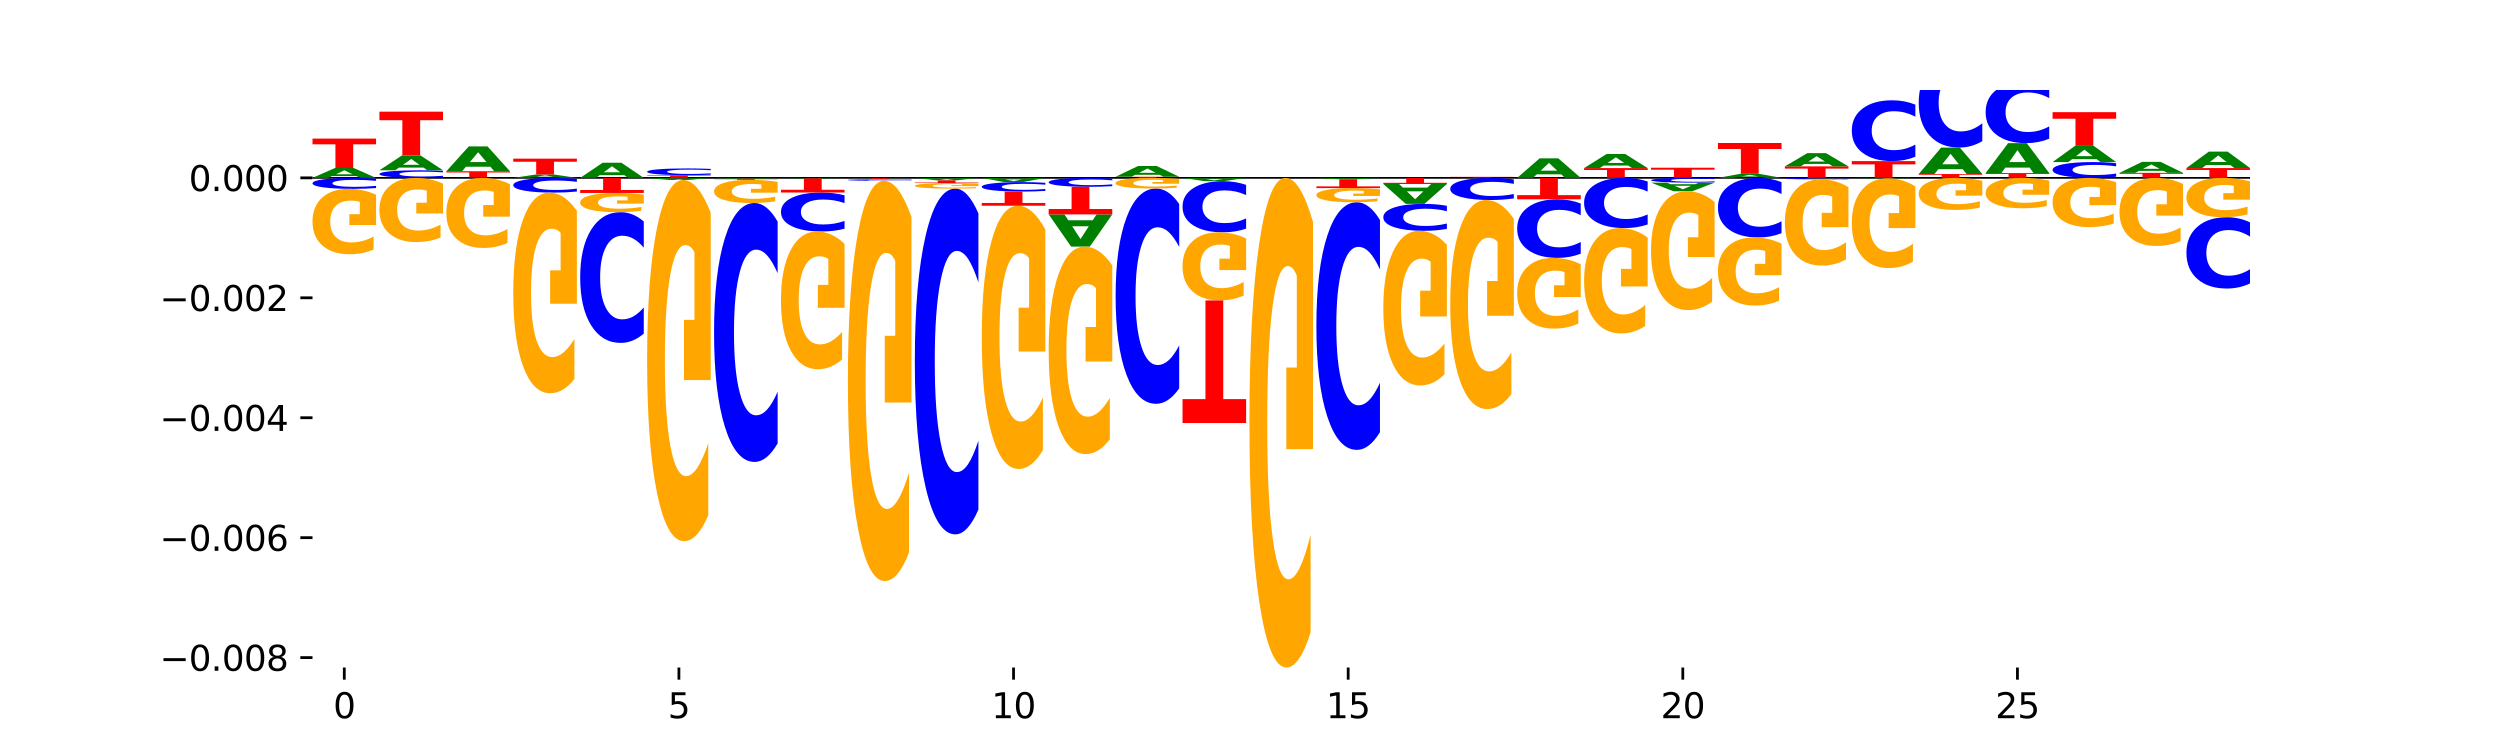 <?xml version="1.0" encoding="utf-8" standalone="no"?>
<!DOCTYPE svg PUBLIC "-//W3C//DTD SVG 1.1//EN"
  "http://www.w3.org/Graphics/SVG/1.1/DTD/svg11.dtd">
<svg xmlns:xlink="http://www.w3.org/1999/xlink" width="720pt" height="216pt" viewBox="0 0 720 216" xmlns="http://www.w3.org/2000/svg" version="1.1">
 <defs>
  <style type="text/css">*{stroke-linejoin: round; stroke-linecap: butt}</style>
 </defs>
 <g id="figure_1">
  <g id="patch_1">
   <path d="M 0 216 
L 720 216 
L 720 0 
L 0 0 
z
" style="fill: #ffffff"/>
  </g>
  <g id="axes_1">
   <g id="patch_2">
    <path d="M 90 192.24 
L 648 192.24 
L 648 25.92 
L 90 25.92 
z
" style="fill: #ffffff"/>
   </g>
   <g id="line2d_1">
    <path d="M 90 51.227 
L 648 51.227 
" clip-path="url(#p081179bfbe)" style="fill: none; stroke: #000000; stroke-width: 0.5; stroke-linecap: square"/>
   </g>
   <g id="patch_3">
    <path d="M 102.684 50.71 
L 95.642 50.71 
L 94.53 51.227 
L 90 51.227 
L 96.469 48.387 
L 101.842 48.387 
L 108.311 51.227 
L 103.785 51.227 
L 102.684 50.71 
z
M 96.765 50.183 
L 101.55 50.183 
L 99.161 49.053 
L 96.765 50.183 
z
" clip-path="url(#p081179bfbe)" style="fill: #008000"/>
   </g>
   <g id="patch_4">
    <path d="M 90 39.917 
L 108.311 39.917 
L 108.311 41.569 
L 101.723 41.569 
L 101.723 48.387 
L 96.6 48.387 
L 96.6 41.569 
L 90 41.569 
L 90 39.917 
z
" clip-path="url(#p081179bfbe)" style="fill: #ff0000"/>
   </g>
   <g id="patch_5">
    <path d="M 127.585 51.07 
Q 126.054 51.148 124.398 51.188 
Q 122.741 51.227 120.937 51.227 
Q 115.558 51.227 112.416 50.933 
Q 109.275 50.638 109.275 50.134 
Q 109.275 49.628 112.416 49.333 
Q 115.558 49.039 120.937 49.039 
Q 122.741 49.039 124.398 49.078 
Q 126.054 49.118 127.585 49.195 
L 127.585 49.632 
Q 126.04 49.529 124.541 49.481 
Q 123.041 49.433 121.385 49.433 
Q 118.414 49.433 116.712 49.62 
Q 115.014 49.806 115.014 50.134 
Q 115.014 50.46 116.712 50.647 
Q 118.414 50.833 121.385 50.833 
Q 123.041 50.833 124.541 50.785 
Q 126.04 50.737 127.585 50.634 
L 127.585 51.07 
z
" clip-path="url(#p081179bfbe)" style="fill: #0000ff"/>
   </g>
   <g id="patch_6">
    <path d="M 121.959 48.263 
L 114.917 48.263 
L 113.805 49.039 
L 109.275 49.039 
L 115.744 44.78 
L 121.116 44.78 
L 127.585 49.039 
L 123.059 49.039 
L 121.959 48.263 
z
M 116.04 47.472 
L 120.824 47.472 
L 118.436 45.778 
L 116.04 47.472 
z
" clip-path="url(#p081179bfbe)" style="fill: #008000"/>
   </g>
   <g id="patch_7">
    <path d="M 109.275 32.161 
L 127.585 32.161 
L 127.585 34.622 
L 120.998 34.622 
L 120.998 44.78 
L 115.875 44.78 
L 115.875 34.622 
L 109.275 34.622 
L 109.275 32.161 
z
" clip-path="url(#p081179bfbe)" style="fill: #ff0000"/>
   </g>
   <g id="patch_8">
    <path d="M 146.86 51.223 
Q 145.328 51.225 143.672 51.226 
Q 142.016 51.227 140.212 51.227 
Q 134.833 51.227 131.691 51.219 
Q 128.549 51.211 128.549 51.198 
Q 128.549 51.184 131.691 51.176 
Q 134.833 51.168 140.212 51.168 
Q 142.016 51.168 143.672 51.169 
Q 145.328 51.17 146.86 51.172 
L 146.86 51.184 
Q 145.315 51.181 143.815 51.18 
Q 142.316 51.178 140.66 51.178 
Q 137.689 51.178 135.986 51.183 
Q 134.288 51.189 134.288 51.198 
Q 134.288 51.206 135.986 51.212 
Q 137.689 51.217 140.66 51.217 
Q 142.316 51.217 143.815 51.215 
Q 145.315 51.214 146.86 51.211 
L 146.86 51.223 
z
" clip-path="url(#p081179bfbe)" style="fill: #0000ff"/>
   </g>
   <g id="patch_9">
    <path d="M 128.549 49.318 
L 146.86 49.318 
L 146.86 49.679 
L 140.272 49.679 
L 140.272 51.168 
L 135.15 51.168 
L 135.15 49.679 
L 128.549 49.679 
L 128.549 49.318 
z
" clip-path="url(#p081179bfbe)" style="fill: #ff0000"/>
   </g>
   <g id="patch_10">
    <path d="M 141.233 48.013 
L 134.191 48.013 
L 133.079 49.318 
L 128.549 49.318 
L 135.018 42.154 
L 140.391 42.154 
L 146.86 49.318 
L 142.334 49.318 
L 141.233 48.013 
z
M 135.314 46.684 
L 140.099 46.684 
L 137.71 43.834 
L 135.314 46.684 
z
" clip-path="url(#p081179bfbe)" style="fill: #008000"/>
   </g>
   <g id="patch_11">
    <path d="M 160.508 51.052 
L 153.466 51.052 
L 152.354 51.227 
L 147.824 51.227 
L 154.293 50.265 
L 159.665 50.265 
L 166.135 51.227 
L 161.608 51.227 
L 160.508 51.052 
z
M 154.589 50.873 
L 159.373 50.873 
L 156.985 50.49 
L 154.589 50.873 
z
" clip-path="url(#p081179bfbe)" style="fill: #008000"/>
   </g>
   <g id="patch_12">
    <path d="M 147.824 45.688 
L 166.135 45.688 
L 166.135 46.581 
L 159.547 46.581 
L 159.547 50.265 
L 154.424 50.265 
L 154.424 46.581 
L 147.824 46.581 
L 147.824 45.688 
z
" clip-path="url(#p081179bfbe)" style="fill: #ff0000"/>
   </g>
   <g id="patch_13">
    <path d="M 179.782 50.432 
L 172.74 50.432 
L 171.628 51.227 
L 167.098 51.227 
L 173.568 46.863 
L 178.94 46.863 
L 185.409 51.227 
L 180.883 51.227 
L 179.782 50.432 
z
M 173.863 49.622 
L 178.648 49.622 
L 176.26 47.886 
L 173.863 49.622 
z
" clip-path="url(#p081179bfbe)" style="fill: #008000"/>
   </g>
   <g id="patch_14">
    <path d="M 186.373 50.452 
L 204.684 50.452 
L 204.684 50.603 
L 198.096 50.603 
L 198.096 51.227 
L 192.973 51.227 
L 192.973 50.603 
L 186.373 50.603 
L 186.373 50.452 
z
" clip-path="url(#p081179bfbe)" style="fill: #ff0000"/>
   </g>
   <g id="patch_15">
    <path d="M 204.684 50.313 
Q 203.152 50.382 201.496 50.417 
Q 199.84 50.452 198.036 50.452 
Q 192.657 50.452 189.515 50.19 
Q 186.373 49.927 186.373 49.478 
Q 186.373 49.028 189.515 48.766 
Q 192.657 48.503 198.036 48.503 
Q 199.84 48.503 201.496 48.539 
Q 203.152 48.574 204.684 48.643 
L 204.684 49.031 
Q 203.138 48.94 201.639 48.897 
Q 200.14 48.854 198.483 48.854 
Q 195.512 48.854 193.81 49.021 
Q 192.112 49.186 192.112 49.478 
Q 192.112 49.769 193.81 49.935 
Q 195.512 50.101 198.483 50.101 
Q 200.14 50.101 201.639 50.059 
Q 203.138 50.015 204.684 49.924 
L 204.684 50.313 
z
" clip-path="url(#p081179bfbe)" style="fill: #0000ff"/>
   </g>
   <g id="patch_16">
    <path d="M 321.295 50.908 
L 339.606 50.908 
L 339.606 50.97 
L 333.019 50.97 
L 333.019 51.227 
L 327.896 51.227 
L 327.896 50.97 
L 321.295 50.97 
L 321.295 50.908 
z
" clip-path="url(#p081179bfbe)" style="fill: #ff0000"/>
   </g>
   <g id="patch_17">
    <path d="M 333.979 50.344 
L 326.937 50.344 
L 325.825 50.908 
L 321.295 50.908 
L 327.765 47.812 
L 333.137 47.812 
L 339.606 50.908 
L 335.08 50.908 
L 333.979 50.344 
z
M 328.06 49.769 
L 332.845 49.769 
L 330.456 48.538 
L 328.06 49.769 
z
" clip-path="url(#p081179bfbe)" style="fill: #008000"/>
   </g>
   <g id="patch_18">
    <path d="M 430.352 51.208 
L 423.31 51.208 
L 422.198 51.227 
L 417.668 51.227 
L 424.138 51.124 
L 429.51 51.124 
L 435.979 51.227 
L 431.453 51.227 
L 430.352 51.208 
z
M 424.433 51.189 
L 429.218 51.189 
L 426.829 51.148 
L 424.433 51.189 
z
" clip-path="url(#p081179bfbe)" style="fill: #008000"/>
   </g>
   <g id="patch_19">
    <path d="M 417.668 50.929 
L 435.979 50.929 
L 435.979 50.967 
L 429.392 50.967 
L 429.392 51.124 
L 424.269 51.124 
L 424.269 50.967 
L 417.668 50.967 
L 417.668 50.929 
z
" clip-path="url(#p081179bfbe)" style="fill: #ff0000"/>
   </g>
   <g id="patch_20">
    <path d="M 449.627 50.203 
L 442.585 50.203 
L 441.473 51.227 
L 436.943 51.227 
L 443.412 45.606 
L 448.785 45.606 
L 455.254 51.227 
L 450.728 51.227 
L 449.627 50.203 
z
M 443.708 49.16 
L 448.493 49.16 
L 446.104 46.924 
L 443.708 49.16 
z
" clip-path="url(#p081179bfbe)" style="fill: #008000"/>
   </g>
   <g id="patch_21">
    <path d="M 456.218 48.409 
L 474.528 48.409 
L 474.528 48.959 
L 467.941 48.959 
L 467.941 51.227 
L 462.818 51.227 
L 462.818 48.959 
L 456.218 48.959 
L 456.218 48.409 
z
" clip-path="url(#p081179bfbe)" style="fill: #ff0000"/>
   </g>
   <g id="patch_22">
    <path d="M 468.902 47.671 
L 461.86 47.671 
L 460.748 48.409 
L 456.218 48.409 
L 462.687 44.357 
L 468.059 44.357 
L 474.528 48.409 
L 470.002 48.409 
L 468.902 47.671 
z
M 462.983 46.919 
L 467.767 46.919 
L 465.379 45.307 
L 462.983 46.919 
z
" clip-path="url(#p081179bfbe)" style="fill: #008000"/>
   </g>
   <g id="patch_23">
    <path d="M 475.492 48.302 
L 493.803 48.302 
L 493.803 48.872 
L 487.215 48.872 
L 487.215 51.227 
L 482.093 51.227 
L 482.093 48.872 
L 475.492 48.872 
L 475.492 48.302 
z
" clip-path="url(#p081179bfbe)" style="fill: #ff0000"/>
   </g>
   <g id="patch_24">
    <path d="M 507.451 51.014 
L 500.409 51.014 
L 499.297 51.227 
L 494.767 51.227 
L 501.236 50.057 
L 506.608 50.057 
L 513.078 51.227 
L 508.551 51.227 
L 507.451 51.014 
z
M 501.532 50.797 
L 506.316 50.797 
L 503.928 50.332 
L 501.532 50.797 
z
" clip-path="url(#p081179bfbe)" style="fill: #008000"/>
   </g>
   <g id="patch_25">
    <path d="M 494.767 41.183 
L 513.078 41.183 
L 513.078 42.914 
L 506.49 42.914 
L 506.49 50.057 
L 501.367 50.057 
L 501.367 42.914 
L 494.767 42.914 
L 494.767 41.183 
z
" clip-path="url(#p081179bfbe)" style="fill: #ff0000"/>
   </g>
   <g id="patch_26">
    <path d="M 514.041 47.916 
L 532.352 47.916 
L 532.352 48.562 
L 525.765 48.562 
L 525.765 51.227 
L 520.642 51.227 
L 520.642 48.562 
L 514.041 48.562 
L 514.041 47.916 
z
" clip-path="url(#p081179bfbe)" style="fill: #ff0000"/>
   </g>
   <g id="patch_27">
    <path d="M 526.725 47.222 
L 519.683 47.222 
L 518.571 47.916 
L 514.041 47.916 
L 520.511 44.107 
L 525.883 44.107 
L 532.352 47.916 
L 527.826 47.916 
L 526.725 47.222 
z
M 520.806 46.515 
L 525.591 46.515 
L 523.203 45 
L 520.806 46.515 
z
" clip-path="url(#p081179bfbe)" style="fill: #008000"/>
   </g>
   <g id="patch_28">
    <path d="M 533.316 46.4 
L 551.627 46.4 
L 551.627 47.341 
L 545.039 47.341 
L 545.039 51.227 
L 539.916 51.227 
L 539.916 47.341 
L 533.316 47.341 
L 533.316 46.4 
z
" clip-path="url(#p081179bfbe)" style="fill: #ff0000"/>
   </g>
   <g id="patch_29">
    <path d="M 551.627 45.144 
Q 550.095 45.766 548.439 46.081 
Q 546.783 46.4 544.979 46.4 
Q 539.6 46.4 536.458 44.04 
Q 533.316 41.681 533.316 37.647 
Q 533.316 33.598 536.458 31.242 
Q 539.6 28.883 544.979 28.883 
Q 546.783 28.883 548.439 29.201 
Q 550.095 29.516 551.627 30.138 
L 551.627 33.63 
Q 550.081 32.805 548.582 32.422 
Q 547.083 32.038 545.426 32.038 
Q 542.455 32.038 540.753 33.532 
Q 539.055 35.023 539.055 37.647 
Q 539.055 40.259 540.753 41.754 
Q 542.455 43.244 545.426 43.244 
Q 547.083 43.244 548.582 42.861 
Q 550.081 42.474 551.627 41.649 
L 551.627 45.144 
z
" clip-path="url(#p081179bfbe)" style="fill: #0000ff"/>
   </g>
   <g id="patch_30">
    <path d="M 552.591 50.121 
L 570.902 50.121 
L 570.902 50.337 
L 564.314 50.337 
L 564.314 51.227 
L 559.191 51.227 
L 559.191 50.337 
L 552.591 50.337 
L 552.591 50.121 
z
" clip-path="url(#p081179bfbe)" style="fill: #ff0000"/>
   </g>
   <g id="patch_31">
    <path d="M 565.275 48.733 
L 558.233 48.733 
L 557.121 50.121 
L 552.591 50.121 
L 559.06 42.5 
L 564.432 42.5 
L 570.902 50.121 
L 566.375 50.121 
L 565.275 48.733 
z
M 559.356 47.318 
L 564.14 47.318 
L 561.752 44.287 
L 559.356 47.318 
z
" clip-path="url(#p081179bfbe)" style="fill: #008000"/>
   </g>
   <g id="patch_32">
    <path d="M 570.902 40.649 
Q 569.37 41.566 567.714 42.03 
Q 566.057 42.5 564.254 42.5 
Q 558.874 42.5 555.732 39.023 
Q 552.591 35.545 552.591 29.599 
Q 552.591 23.631 555.732 20.159 
Q 558.874 16.682 564.254 16.682 
Q 566.057 16.682 567.714 17.151 
Q 569.37 17.615 570.902 18.532 
L 570.902 23.679 
Q 569.356 22.463 567.857 21.898 
Q 566.357 21.332 564.701 21.332 
Q 561.73 21.332 560.028 23.535 
Q 558.33 25.732 558.33 29.599 
Q 558.33 33.449 560.028 35.652 
Q 561.73 37.849 564.701 37.849 
Q 566.357 37.849 567.857 37.284 
Q 569.356 36.713 570.902 35.497 
L 570.902 40.649 
z
" clip-path="url(#p081179bfbe)" style="fill: #0000ff"/>
   </g>
   <g id="patch_33">
    <path d="M 571.865 49.848 
L 590.176 49.848 
L 590.176 50.117 
L 583.589 50.117 
L 583.589 51.227 
L 578.466 51.227 
L 578.466 50.117 
L 571.865 50.117 
L 571.865 49.848 
z
" clip-path="url(#p081179bfbe)" style="fill: #ff0000"/>
   </g>
   <g id="patch_34">
    <path d="M 584.549 48.277 
L 577.507 48.277 
L 576.395 49.848 
L 571.865 49.848 
L 578.335 41.224 
L 583.707 41.224 
L 590.176 49.848 
L 585.65 49.848 
L 584.549 48.277 
z
M 578.63 46.676 
L 583.415 46.676 
L 581.026 43.246 
L 578.63 46.676 
z
" clip-path="url(#p081179bfbe)" style="fill: #008000"/>
   </g>
   <g id="patch_35">
    <path d="M 590.176 39.948 
Q 588.644 40.58 586.988 40.9 
Q 585.332 41.224 583.528 41.224 
Q 578.149 41.224 575.007 38.827 
Q 571.865 36.431 571.865 32.333 
Q 571.865 28.221 575.007 25.828 
Q 578.149 23.432 583.528 23.432 
Q 585.332 23.432 586.988 23.756 
Q 588.644 24.075 590.176 24.707 
L 590.176 28.254 
Q 588.631 27.416 587.131 27.026 
Q 585.632 26.637 583.976 26.637 
Q 581.005 26.637 579.302 28.155 
Q 577.604 29.669 577.604 32.333 
Q 577.604 34.987 579.302 36.505 
Q 581.005 38.019 583.976 38.019 
Q 585.632 38.019 587.131 37.629 
Q 588.631 37.236 590.176 36.398 
L 590.176 39.948 
z
" clip-path="url(#p081179bfbe)" style="fill: #0000ff"/>
   </g>
   <g id="patch_36">
    <path d="M 609.451 50.901 
Q 607.919 51.063 606.263 51.145 
Q 604.607 51.227 602.803 51.227 
Q 597.423 51.227 594.282 50.614 
Q 591.14 50.001 591.14 48.953 
Q 591.14 47.9 594.282 47.288 
Q 597.423 46.675 602.803 46.675 
Q 604.607 46.675 606.263 46.758 
Q 607.919 46.84 609.451 47.001 
L 609.451 47.909 
Q 607.905 47.694 606.406 47.595 
Q 604.907 47.495 603.25 47.495 
Q 600.279 47.495 598.577 47.883 
Q 596.879 48.271 596.879 48.953 
Q 596.879 49.632 598.577 50.02 
Q 600.279 50.407 603.25 50.407 
Q 604.907 50.407 606.406 50.308 
Q 607.905 50.207 609.451 49.993 
L 609.451 50.901 
z
" clip-path="url(#p081179bfbe)" style="fill: #0000ff"/>
   </g>
   <g id="patch_37">
    <path d="M 603.824 45.826 
L 596.782 45.826 
L 595.67 46.675 
L 591.14 46.675 
L 597.609 42.014 
L 602.982 42.014 
L 609.451 46.675 
L 604.925 46.675 
L 603.824 45.826 
z
M 597.905 44.961 
L 602.689 44.961 
L 600.301 43.107 
L 597.905 44.961 
z
" clip-path="url(#p081179bfbe)" style="fill: #008000"/>
   </g>
   <g id="patch_38">
    <path d="M 591.14 32.303 
L 609.451 32.303 
L 609.451 34.197 
L 602.863 34.197 
L 602.863 42.014 
L 597.74 42.014 
L 597.74 34.197 
L 591.14 34.197 
L 591.14 32.303 
z
" clip-path="url(#p081179bfbe)" style="fill: #ff0000"/>
   </g>
   <g id="patch_39">
    <path d="M 628.725 51.226 
Q 627.194 51.227 625.537 51.227 
Q 623.881 51.227 622.077 51.227 
Q 616.698 51.227 613.556 51.224 
Q 610.415 51.221 610.415 51.216 
Q 610.415 51.211 613.556 51.208 
Q 616.698 51.205 622.077 51.205 
Q 623.881 51.205 625.537 51.205 
Q 627.194 51.206 628.725 51.207 
L 628.725 51.211 
Q 627.18 51.21 625.68 51.209 
Q 624.181 51.209 622.525 51.209 
Q 619.554 51.209 617.851 51.211 
Q 616.154 51.213 616.154 51.216 
Q 616.154 51.219 617.851 51.221 
Q 619.554 51.223 622.525 51.223 
Q 624.181 51.223 625.68 51.223 
Q 627.18 51.222 628.725 51.221 
L 628.725 51.226 
z
" clip-path="url(#p081179bfbe)" style="fill: #0000ff"/>
   </g>
   <g id="patch_40">
    <path d="M 610.415 49.78 
L 628.725 49.78 
L 628.725 50.058 
L 622.138 50.058 
L 622.138 51.205 
L 617.015 51.205 
L 617.015 50.058 
L 610.415 50.058 
L 610.415 49.78 
z
" clip-path="url(#p081179bfbe)" style="fill: #ff0000"/>
   </g>
   <g id="patch_41">
    <path d="M 623.098 49.206 
L 616.056 49.206 
L 614.944 49.78 
L 610.415 49.78 
L 616.884 46.627 
L 622.256 46.627 
L 628.725 49.78 
L 624.199 49.78 
L 623.098 49.206 
z
M 617.18 48.621 
L 621.964 48.621 
L 619.576 47.366 
L 617.18 48.621 
z
" clip-path="url(#p081179bfbe)" style="fill: #008000"/>
   </g>
   <g id="patch_42">
    <path d="M 629.689 48.403 
L 648 48.403 
L 648 48.954 
L 641.412 48.954 
L 641.412 51.227 
L 636.29 51.227 
L 636.29 48.954 
L 629.689 48.954 
L 629.689 48.403 
z
" clip-path="url(#p081179bfbe)" style="fill: #ff0000"/>
   </g>
   <g id="patch_43">
    <path d="M 642.373 47.537 
L 635.331 47.537 
L 634.219 48.403 
L 629.689 48.403 
L 636.158 43.652 
L 641.531 43.652 
L 648 48.403 
L 643.474 48.403 
L 642.373 47.537 
z
M 636.454 46.656 
L 641.239 46.656 
L 638.85 44.766 
L 636.454 46.656 
z
" clip-path="url(#p081179bfbe)" style="fill: #008000"/>
   </g>
   <g id="patch_44">
    <path d="M 108.311 51.454 
Q 106.779 51.342 105.123 51.285 
Q 103.467 51.227 101.663 51.227 
Q 96.284 51.227 93.142 51.653 
Q 90 52.079 90 52.806 
Q 90 53.537 93.142 53.962 
Q 96.284 54.388 101.663 54.388 
Q 103.467 54.388 105.123 54.33 
Q 106.779 54.273 108.311 54.161 
L 108.311 53.531 
Q 106.765 53.68 105.266 53.749 
Q 103.767 53.818 102.11 53.818 
Q 99.139 53.818 97.437 53.549 
Q 95.739 53.28 95.739 52.806 
Q 95.739 52.335 97.437 52.066 
Q 99.139 51.797 102.11 51.797 
Q 103.767 51.797 105.266 51.866 
Q 106.765 51.936 108.311 52.084 
L 108.311 51.454 
z
" clip-path="url(#p081179bfbe)" style="fill: #0000ff"/>
   </g>
   <g id="patch_45">
    <path d="M 108.311 56.091 
Q 106.464 55.239 104.478 54.811 
Q 102.492 54.388 100.374 54.388 
Q 95.589 54.388 92.795 56.923 
Q 90 59.459 90 63.796 
Q 90 68.183 92.844 70.699 
Q 95.692 73.215 100.645 73.215 
Q 102.553 73.215 104.302 72.873 
Q 106.054 72.535 107.605 71.866 
L 107.605 68.113 
Q 106.005 68.972 104.421 69.396 
Q 102.836 69.824 101.244 69.824 
Q 98.298 69.824 96.701 68.261 
Q 95.105 66.701 95.105 63.796 
Q 95.105 60.918 96.644 59.346 
Q 98.183 57.779 101.014 57.779 
Q 101.786 57.779 102.447 57.868 
Q 103.107 57.962 103.633 58.156 
L 103.633 61.68 
L 100.616 61.68 
L 100.616 64.819 
L 108.311 64.819 
L 108.311 56.091 
z
" clip-path="url(#p081179bfbe)" style="fill: #ffa600"/>
   </g>
   <g id="patch_46">
    <path d="M 127.585 52.901 
Q 125.739 52.064 123.753 51.644 
Q 121.766 51.227 119.649 51.227 
Q 114.864 51.227 112.069 53.718 
Q 109.275 56.209 109.275 60.469 
Q 109.275 64.778 112.119 67.25 
Q 114.966 69.722 119.92 69.722 
Q 121.828 69.722 123.576 69.386 
Q 125.328 69.054 126.88 68.396 
L 126.88 64.71 
Q 125.279 65.554 123.695 65.97 
Q 122.111 66.391 120.519 66.391 
Q 117.572 66.391 115.976 64.855 
Q 114.38 63.323 114.38 60.469 
Q 114.38 57.642 115.919 56.098 
Q 117.457 54.559 120.289 54.559 
Q 121.061 54.559 121.721 54.647 
Q 122.382 54.738 122.907 54.929 
L 122.907 58.391 
L 119.891 58.391 
L 119.891 61.474 
L 127.585 61.474 
L 127.585 52.901 
z
" clip-path="url(#p081179bfbe)" style="fill: #ffa600"/>
   </g>
   <g id="patch_47">
    <path d="M 146.86 53.053 
Q 145.013 52.14 143.027 51.682 
Q 141.041 51.227 138.923 51.227 
Q 134.139 51.227 131.344 53.945 
Q 128.549 56.663 128.549 61.311 
Q 128.549 66.013 131.393 68.709 
Q 134.241 71.406 139.194 71.406 
Q 141.103 71.406 142.851 71.04 
Q 144.603 70.677 146.154 69.96 
L 146.154 65.938 
Q 144.554 66.859 142.97 67.313 
Q 141.386 67.772 139.793 67.772 
Q 136.847 67.772 135.251 66.096 
Q 133.654 64.424 133.654 61.311 
Q 133.654 58.226 135.193 56.542 
Q 136.732 54.862 139.564 54.862 
Q 140.335 54.862 140.996 54.958 
Q 141.657 55.058 142.182 55.266 
L 142.182 59.043 
L 139.166 59.043 
L 139.166 62.407 
L 146.86 62.407 
L 146.86 53.053 
z
" clip-path="url(#p081179bfbe)" style="fill: #ffa600"/>
   </g>
   <g id="patch_48">
    <path d="M 166.135 51.531 
Q 164.603 51.381 162.947 51.304 
Q 161.291 51.227 159.487 51.227 
Q 154.107 51.227 150.966 51.799 
Q 147.824 52.37 147.824 53.348 
Q 147.824 54.329 150.966 54.899 
Q 154.107 55.471 159.487 55.471 
Q 161.291 55.471 162.947 55.394 
Q 164.603 55.317 166.135 55.167 
L 166.135 54.321 
Q 164.589 54.521 163.09 54.613 
Q 161.59 54.706 159.934 54.706 
Q 156.963 54.706 155.261 54.344 
Q 153.563 53.983 153.563 53.348 
Q 153.563 52.715 155.261 52.353 
Q 156.963 51.992 159.934 51.992 
Q 161.59 51.992 163.09 52.085 
Q 164.589 52.178 166.135 52.378 
L 166.135 51.531 
z
" clip-path="url(#p081179bfbe)" style="fill: #0000ff"/>
   </g>
   <g id="patch_49">
    <path d="M 166.135 60.699 
Q 164.288 58.085 162.302 56.772 
Q 160.316 55.471 158.198 55.471 
Q 153.413 55.471 150.618 63.253 
Q 147.824 71.036 147.824 84.346 
Q 147.824 97.81 150.668 105.533 
Q 153.516 113.256 158.469 113.256 
Q 160.377 113.256 162.125 112.206 
Q 163.878 111.167 165.429 109.114 
L 165.429 97.595 
Q 163.828 100.233 162.244 101.534 
Q 160.66 102.847 159.068 102.847 
Q 156.122 102.847 154.525 98.049 
Q 152.929 93.262 152.929 84.346 
Q 152.929 75.512 154.468 70.69 
Q 156.007 65.879 158.838 65.879 
Q 159.61 65.879 160.27 66.154 
Q 160.931 66.441 161.456 67.037 
L 161.456 77.852 
L 158.44 77.852 
L 158.44 87.485 
L 166.135 87.485 
L 166.135 60.699 
z
" clip-path="url(#p081179bfbe)" style="fill: #ffa600"/>
   </g>
   <g id="patch_50">
    <path d="M 185.409 63.805 
Q 183.878 62.467 182.221 61.791 
Q 180.565 61.106 178.761 61.106 
Q 173.382 61.106 170.24 66.177 
Q 167.098 71.248 167.098 79.919 
Q 167.098 88.621 170.24 93.684 
Q 173.382 98.755 178.761 98.755 
Q 180.565 98.755 182.221 98.07 
Q 183.878 97.394 185.409 96.056 
L 185.409 88.551 
Q 183.864 90.325 182.364 91.149 
Q 180.865 91.973 179.209 91.973 
Q 176.238 91.973 174.535 88.761 
Q 172.838 85.557 172.838 79.919 
Q 172.838 74.304 174.535 71.092 
Q 176.238 67.888 179.209 67.888 
Q 180.865 67.888 182.364 68.712 
Q 183.864 69.544 185.409 71.318 
L 185.409 63.805 
z
" clip-path="url(#p081179bfbe)" style="fill: #0000ff"/>
   </g>
   <g id="patch_51">
    <path d="M 185.409 56.071 
Q 183.563 55.821 181.576 55.695 
Q 179.59 55.571 177.473 55.571 
Q 172.688 55.571 169.893 56.316 
Q 167.098 57.062 167.098 58.337 
Q 167.098 59.627 169.942 60.367 
Q 172.79 61.106 177.744 61.106 
Q 179.652 61.106 181.4 61.006 
Q 183.152 60.906 184.703 60.71 
L 184.703 59.606 
Q 183.103 59.859 181.519 59.984 
Q 179.935 60.109 178.343 60.109 
Q 175.396 60.109 173.8 59.65 
Q 172.203 59.191 172.203 58.337 
Q 172.203 57.491 173.742 57.029 
Q 175.281 56.568 178.113 56.568 
Q 178.884 56.568 179.545 56.594 
Q 180.206 56.622 180.731 56.679 
L 180.731 57.715 
L 177.715 57.715 
L 177.715 58.638 
L 185.409 58.638 
L 185.409 56.071 
z
" clip-path="url(#p081179bfbe)" style="fill: #ffa600"/>
   </g>
   <g id="patch_52">
    <path d="M 167.098 55.571 
L 185.409 55.571 
L 185.409 54.724 
L 178.822 54.724 
L 178.822 51.227 
L 173.699 51.227 
L 173.699 54.724 
L 167.098 54.724 
L 167.098 55.571 
z
" clip-path="url(#p081179bfbe)" style="fill: #ff0000"/>
   </g>
   <g id="patch_53">
    <path d="M 199.057 51.341 
L 192.015 51.341 
L 190.903 51.227 
L 186.373 51.227 
L 192.842 51.849 
L 198.215 51.849 
L 204.684 51.227 
L 200.158 51.227 
L 199.057 51.341 
z
M 193.138 51.456 
L 197.923 51.456 
L 195.534 51.703 
L 193.138 51.456 
z
" clip-path="url(#p081179bfbe)" style="fill: #008000"/>
   </g>
   <g id="patch_54">
    <path d="M 204.684 61.259 
Q 202.837 56.554 200.851 54.191 
Q 198.865 51.849 196.747 51.849 
Q 191.962 51.849 189.168 65.857 
Q 186.373 79.864 186.373 103.818 
Q 186.373 128.051 189.217 141.951 
Q 192.065 155.85 197.018 155.85 
Q 198.926 155.85 200.675 153.96 
Q 202.427 152.091 203.978 148.396 
L 203.978 127.664 
Q 202.378 132.412 200.794 134.754 
Q 199.21 137.117 197.617 137.117 
Q 194.671 137.117 193.074 128.481 
Q 191.478 119.866 191.478 103.818 
Q 191.478 87.92 193.017 79.241 
Q 194.556 70.583 197.387 70.583 
Q 198.159 70.583 198.82 71.077 
Q 199.48 71.593 200.006 72.667 
L 200.006 92.131 
L 196.989 92.131 
L 196.989 109.468 
L 204.684 109.468 
L 204.684 61.259 
z
" clip-path="url(#p081179bfbe)" style="fill: #ffa600"/>
   </g>
   <g id="patch_55">
    <path d="M 218.332 51.274 
L 211.29 51.274 
L 210.178 51.227 
L 205.648 51.227 
L 212.117 51.484 
L 217.489 51.484 
L 223.959 51.227 
L 219.432 51.227 
L 218.332 51.274 
z
M 212.413 51.322 
L 217.197 51.322 
L 214.809 51.424 
L 212.413 51.322 
z
" clip-path="url(#p081179bfbe)" style="fill: #008000"/>
   </g>
   <g id="patch_56">
    <path d="M 223.959 63.814 
Q 222.427 61.164 220.771 59.824 
Q 219.114 58.469 217.311 58.469 
Q 211.931 58.469 208.789 68.512 
Q 205.648 78.554 205.648 95.729 
Q 205.648 112.965 208.789 122.992 
Q 211.931 133.035 217.311 133.035 
Q 219.114 133.035 220.771 131.679 
Q 222.427 130.339 223.959 127.69 
L 223.959 112.826 
Q 222.413 116.338 220.914 117.971 
Q 219.414 119.604 217.758 119.604 
Q 214.787 119.604 213.085 113.242 
Q 211.387 106.896 211.387 95.729 
Q 211.387 84.608 213.085 78.246 
Q 214.787 71.9 217.758 71.9 
Q 219.414 71.9 220.914 73.533 
Q 222.413 75.181 223.959 78.693 
L 223.959 63.814 
z
" clip-path="url(#p081179bfbe)" style="fill: #0000ff"/>
   </g>
   <g id="patch_57">
    <path d="M 223.959 52.391 
Q 222.112 52.089 220.126 51.937 
Q 218.139 51.787 216.022 51.787 
Q 211.237 51.787 208.442 52.687 
Q 205.648 53.587 205.648 55.126 
Q 205.648 56.683 208.492 57.576 
Q 211.34 58.469 216.293 58.469 
Q 218.201 58.469 219.949 58.347 
Q 221.701 58.227 223.253 57.99 
L 223.253 56.658 
Q 221.652 56.963 220.068 57.113 
Q 218.484 57.265 216.892 57.265 
Q 213.945 57.265 212.349 56.71 
Q 210.753 56.157 210.753 55.126 
Q 210.753 54.104 212.292 53.547 
Q 213.831 52.99 216.662 52.99 
Q 217.434 52.99 218.094 53.022 
Q 218.755 53.055 219.28 53.124 
L 219.28 54.375 
L 216.264 54.375 
L 216.264 55.489 
L 223.959 55.489 
L 223.959 52.391 
z
" clip-path="url(#p081179bfbe)" style="fill: #ffa600"/>
   </g>
   <g id="patch_58">
    <path d="M 205.648 51.787 
L 223.959 51.787 
L 223.959 51.728 
L 217.371 51.728 
L 217.371 51.484 
L 212.248 51.484 
L 212.248 51.728 
L 205.648 51.728 
L 205.648 51.787 
z
" clip-path="url(#p081179bfbe)" style="fill: #ff0000"/>
   </g>
   <g id="patch_59">
    <path d="M 237.606 51.256 
L 230.564 51.256 
L 229.452 51.227 
L 224.922 51.227 
L 231.392 51.387 
L 236.764 51.387 
L 243.233 51.227 
L 238.707 51.227 
L 237.606 51.256 
z
M 231.687 51.286 
L 236.472 51.286 
L 234.083 51.349 
L 231.687 51.286 
z
" clip-path="url(#p081179bfbe)" style="fill: #008000"/>
   </g>
   <g id="patch_60">
    <path d="M 243.233 56.25 
Q 241.701 55.852 240.045 55.65 
Q 238.389 55.446 236.585 55.446 
Q 231.206 55.446 228.064 56.958 
Q 224.922 58.47 224.922 61.055 
Q 224.922 63.65 228.064 65.159 
Q 231.206 66.671 236.585 66.671 
Q 238.389 66.671 240.045 66.467 
Q 241.701 66.266 243.233 65.867 
L 243.233 63.629 
Q 241.688 64.158 240.188 64.404 
Q 238.689 64.649 237.033 64.649 
Q 234.062 64.649 232.359 63.692 
Q 230.661 62.736 230.661 61.055 
Q 230.661 59.381 232.359 58.423 
Q 234.062 57.468 237.033 57.468 
Q 238.689 57.468 240.188 57.714 
Q 241.688 57.962 243.233 58.49 
L 243.233 56.25 
z
" clip-path="url(#p081179bfbe)" style="fill: #0000ff"/>
   </g>
   <g id="patch_61">
    <path d="M 243.233 70.26 
Q 241.386 68.466 239.4 67.564 
Q 237.414 66.671 235.297 66.671 
Q 230.512 66.671 227.717 72.013 
Q 224.922 77.355 224.922 86.49 
Q 224.922 95.731 227.766 101.032 
Q 230.614 106.333 235.567 106.333 
Q 237.476 106.333 239.224 105.612 
Q 240.976 104.899 242.527 103.49 
L 242.527 95.584 
Q 240.927 97.395 239.343 98.288 
Q 237.759 99.189 236.167 99.189 
Q 233.22 99.189 231.624 95.895 
Q 230.027 92.61 230.027 86.49 
Q 230.027 80.427 231.566 77.117 
Q 233.105 73.816 235.937 73.816 
Q 236.708 73.816 237.369 74.004 
Q 238.03 74.201 238.555 74.61 
L 238.555 82.033 
L 235.539 82.033 
L 235.539 88.645 
L 243.233 88.645 
L 243.233 70.26 
z
" clip-path="url(#p081179bfbe)" style="fill: #ffa600"/>
   </g>
   <g id="patch_62">
    <path d="M 224.922 55.446 
L 243.233 55.446 
L 243.233 54.654 
L 236.646 54.654 
L 236.646 51.387 
L 231.523 51.387 
L 231.523 54.654 
L 224.922 54.654 
L 224.922 55.446 
z
" clip-path="url(#p081179bfbe)" style="fill: #ff0000"/>
   </g>
   <g id="patch_63">
    <path d="M 256.881 51.245 
L 249.839 51.245 
L 248.727 51.227 
L 244.197 51.227 
L 250.666 51.325 
L 256.039 51.325 
L 262.508 51.227 
L 257.982 51.227 
L 256.881 51.245 
z
M 250.962 51.263 
L 255.746 51.263 
L 253.358 51.302 
L 250.962 51.263 
z
" clip-path="url(#p081179bfbe)" style="fill: #008000"/>
   </g>
   <g id="patch_64">
    <path d="M 262.508 51.682 
Q 260.976 51.667 259.32 51.659 
Q 257.664 51.651 255.86 51.651 
Q 250.48 51.651 247.339 51.708 
Q 244.197 51.765 244.197 51.862 
Q 244.197 51.96 247.339 52.016 
Q 250.48 52.073 255.86 52.073 
Q 257.664 52.073 259.32 52.066 
Q 260.976 52.058 262.508 52.043 
L 262.508 51.959 
Q 260.962 51.979 259.463 51.988 
Q 257.964 51.997 256.307 51.997 
Q 253.336 51.997 251.634 51.961 
Q 249.936 51.925 249.936 51.862 
Q 249.936 51.799 251.634 51.763 
Q 253.336 51.727 256.307 51.727 
Q 257.964 51.727 259.463 51.737 
Q 260.962 51.746 262.508 51.766 
L 262.508 51.682 
z
" clip-path="url(#p081179bfbe)" style="fill: #0000ff"/>
   </g>
   <g id="patch_65">
    <path d="M 262.508 62.502 
Q 260.661 57.288 258.675 54.669 
Q 256.689 52.073 254.571 52.073 
Q 249.786 52.073 246.992 67.598 
Q 244.197 83.122 244.197 109.67 
Q 244.197 136.528 247.041 151.934 
Q 249.889 167.339 254.842 167.339 
Q 256.75 167.339 258.498 165.244 
Q 260.251 163.172 261.802 159.077 
L 261.802 136.1 
Q 260.201 141.362 258.617 143.957 
Q 257.033 146.576 255.441 146.576 
Q 252.495 146.576 250.898 137.005 
Q 249.302 127.457 249.302 109.67 
Q 249.302 92.051 250.841 82.431 
Q 252.38 72.836 255.211 72.836 
Q 255.983 72.836 256.644 73.383 
Q 257.304 73.955 257.83 75.145 
L 257.83 96.718 
L 254.813 96.718 
L 254.813 115.932 
L 262.508 115.932 
L 262.508 62.502 
z
" clip-path="url(#p081179bfbe)" style="fill: #ffa600"/>
   </g>
   <g id="patch_66">
    <path d="M 244.197 51.651 
L 262.508 51.651 
L 262.508 51.588 
L 255.92 51.588 
L 255.92 51.325 
L 250.797 51.325 
L 250.797 51.588 
L 244.197 51.588 
L 244.197 51.651 
z
" clip-path="url(#p081179bfbe)" style="fill: #ff0000"/>
   </g>
   <g id="patch_67">
    <path d="M 276.155 51.361 
L 269.113 51.361 
L 268.001 51.227 
L 263.472 51.227 
L 269.941 51.963 
L 275.313 51.963 
L 281.782 51.227 
L 277.256 51.227 
L 276.155 51.361 
z
M 270.237 51.498 
L 275.021 51.498 
L 272.633 51.79 
L 270.237 51.498 
z
" clip-path="url(#p081179bfbe)" style="fill: #008000"/>
   </g>
   <g id="patch_68">
    <path d="M 281.782 61.466 
Q 280.251 57.929 278.594 56.14 
Q 276.938 54.33 275.134 54.33 
Q 269.755 54.33 266.613 67.739 
Q 263.472 81.149 263.472 104.082 
Q 263.472 127.097 266.613 140.486 
Q 269.755 153.896 275.134 153.896 
Q 276.938 153.896 278.594 152.086 
Q 280.251 150.297 281.782 146.759 
L 281.782 126.912 
Q 280.237 131.601 278.737 133.781 
Q 277.238 135.961 275.582 135.961 
Q 272.611 135.961 270.908 127.467 
Q 269.211 118.993 269.211 104.082 
Q 269.211 89.232 270.908 80.738 
Q 272.611 72.264 275.582 72.264 
Q 277.238 72.264 278.737 74.444 
Q 280.237 76.645 281.782 81.334 
L 281.782 61.466 
z
" clip-path="url(#p081179bfbe)" style="fill: #0000ff"/>
   </g>
   <g id="patch_69">
    <path d="M 281.782 52.863 
Q 279.936 52.791 277.949 52.754 
Q 275.963 52.718 273.846 52.718 
Q 269.061 52.718 266.266 52.935 
Q 263.472 53.152 263.472 53.523 
Q 263.472 53.899 266.315 54.114 
Q 269.163 54.33 274.117 54.33 
Q 276.025 54.33 277.773 54.3 
Q 279.525 54.271 281.077 54.214 
L 281.077 53.893 
Q 279.476 53.966 277.892 54.003 
Q 276.308 54.039 274.716 54.039 
Q 271.769 54.039 270.173 53.905 
Q 268.577 53.772 268.577 53.523 
Q 268.577 53.277 270.115 53.142 
Q 271.654 53.008 274.486 53.008 
Q 275.257 53.008 275.918 53.016 
Q 276.579 53.024 277.104 53.04 
L 277.104 53.342 
L 274.088 53.342 
L 274.088 53.611 
L 281.782 53.611 
L 281.782 52.863 
z
" clip-path="url(#p081179bfbe)" style="fill: #ffa600"/>
   </g>
   <g id="patch_70">
    <path d="M 263.472 52.718 
L 281.782 52.718 
L 281.782 52.57 
L 275.195 52.57 
L 275.195 51.963 
L 270.072 51.963 
L 270.072 52.57 
L 263.472 52.57 
L 263.472 52.718 
z
" clip-path="url(#p081179bfbe)" style="fill: #ff0000"/>
   </g>
   <g id="patch_71">
    <path d="M 295.43 51.45 
L 288.388 51.45 
L 287.276 51.227 
L 282.746 51.227 
L 289.215 52.447 
L 294.588 52.447 
L 301.057 51.227 
L 296.531 51.227 
L 295.43 51.45 
z
M 289.511 51.676 
L 294.296 51.676 
L 291.907 52.161 
L 289.511 51.676 
z
" clip-path="url(#p081179bfbe)" style="fill: #008000"/>
   </g>
   <g id="patch_72">
    <path d="M 301.057 52.643 
Q 299.525 52.546 297.869 52.497 
Q 296.213 52.447 294.409 52.447 
Q 289.03 52.447 285.888 52.814 
Q 282.746 53.181 282.746 53.808 
Q 282.746 54.437 285.888 54.803 
Q 289.03 55.17 294.409 55.17 
Q 296.213 55.17 297.869 55.121 
Q 299.525 55.072 301.057 54.975 
L 301.057 54.432 
Q 299.511 54.56 298.012 54.62 
Q 296.513 54.68 294.856 54.68 
Q 291.885 54.68 290.183 54.447 
Q 288.485 54.216 288.485 53.808 
Q 288.485 53.402 290.183 53.17 
Q 291.885 52.938 294.856 52.938 
Q 296.513 52.938 298.012 52.998 
Q 299.511 53.058 301.057 53.186 
L 301.057 52.643 
z
" clip-path="url(#p081179bfbe)" style="fill: #0000ff"/>
   </g>
   <g id="patch_73">
    <path d="M 301.057 66.11 
Q 299.21 62.681 297.224 60.958 
Q 295.238 59.251 293.12 59.251 
Q 288.335 59.251 285.541 69.461 
Q 282.746 79.672 282.746 97.132 
Q 282.746 114.797 285.59 124.928 
Q 288.438 135.06 293.391 135.06 
Q 295.299 135.06 297.048 133.682 
Q 298.8 132.32 300.351 129.626 
L 300.351 114.515 
Q 298.751 117.975 297.167 119.682 
Q 295.583 121.405 293.99 121.405 
Q 291.044 121.405 289.448 115.11 
Q 287.851 108.83 287.851 97.132 
Q 287.851 85.544 289.39 79.217 
Q 290.929 72.907 293.761 72.907 
Q 294.532 72.907 295.193 73.267 
Q 295.853 73.643 296.379 74.426 
L 296.379 88.613 
L 293.362 88.613 
L 293.362 101.251 
L 301.057 101.251 
L 301.057 66.11 
z
" clip-path="url(#p081179bfbe)" style="fill: #ffa600"/>
   </g>
   <g id="patch_74">
    <path d="M 282.746 59.251 
L 301.057 59.251 
L 301.057 58.455 
L 294.469 58.455 
L 294.469 55.17 
L 289.347 55.17 
L 289.347 58.455 
L 282.746 58.455 
L 282.746 59.251 
z
" clip-path="url(#p081179bfbe)" style="fill: #ff0000"/>
   </g>
   <g id="patch_75">
    <path d="M 314.705 63.438 
L 307.663 63.438 
L 306.551 61.747 
L 302.021 61.747 
L 308.49 71.03 
L 313.862 71.03 
L 320.332 61.747 
L 315.805 61.747 
L 314.705 63.438 
z
M 308.786 65.161 
L 313.57 65.161 
L 311.182 68.854 
L 308.786 65.161 
z
" clip-path="url(#p081179bfbe)" style="fill: #008000"/>
   </g>
   <g id="patch_76">
    <path d="M 320.332 51.412 
Q 318.8 51.32 317.144 51.274 
Q 315.487 51.227 313.684 51.227 
Q 308.304 51.227 305.163 51.573 
Q 302.021 51.92 302.021 52.511 
Q 302.021 53.105 305.163 53.451 
Q 308.304 53.797 313.684 53.797 
Q 315.487 53.797 317.144 53.75 
Q 318.8 53.704 320.332 53.613 
L 320.332 53.101 
Q 318.786 53.222 317.287 53.278 
Q 315.787 53.334 314.131 53.334 
Q 311.16 53.334 309.458 53.115 
Q 307.76 52.896 307.76 52.511 
Q 307.76 52.128 309.458 51.909 
Q 311.16 51.69 314.131 51.69 
Q 315.787 51.69 317.287 51.746 
Q 318.786 51.803 320.332 51.924 
L 320.332 51.412 
z
" clip-path="url(#p081179bfbe)" style="fill: #0000ff"/>
   </g>
   <g id="patch_77">
    <path d="M 320.332 76.436 
Q 318.485 73.733 316.499 72.375 
Q 314.513 71.03 312.395 71.03 
Q 307.61 71.03 304.815 79.076 
Q 302.021 87.123 302.021 100.883 
Q 302.021 114.803 304.865 122.788 
Q 307.713 130.772 312.666 130.772 
Q 314.574 130.772 316.322 129.686 
Q 318.075 128.613 319.626 126.49 
L 319.626 114.581 
Q 318.025 117.309 316.441 118.654 
Q 314.857 120.011 313.265 120.011 
Q 310.318 120.011 308.722 115.05 
Q 307.126 110.101 307.126 100.883 
Q 307.126 91.751 308.665 86.765 
Q 310.204 81.791 313.035 81.791 
Q 313.807 81.791 314.467 82.075 
Q 315.128 82.371 315.653 82.989 
L 315.653 94.169 
L 312.637 94.169 
L 312.637 104.128 
L 320.332 104.128 
L 320.332 76.436 
z
" clip-path="url(#p081179bfbe)" style="fill: #ffa600"/>
   </g>
   <g id="patch_78">
    <path d="M 302.021 61.747 
L 320.332 61.747 
L 320.332 60.196 
L 313.744 60.196 
L 313.744 53.797 
L 308.621 53.797 
L 308.621 60.196 
L 302.021 60.196 
L 302.021 61.747 
z
" clip-path="url(#p081179bfbe)" style="fill: #ff0000"/>
   </g>
   <g id="patch_79">
    <path d="M 339.606 58.734 
Q 338.075 56.531 336.418 55.417 
Q 334.762 54.29 332.958 54.29 
Q 327.579 54.29 324.437 62.641 
Q 321.295 70.992 321.295 85.274 
Q 321.295 99.607 324.437 107.946 
Q 327.579 116.297 332.958 116.297 
Q 334.762 116.297 336.418 115.17 
Q 338.075 114.056 339.606 111.853 
L 339.606 99.492 
Q 338.061 102.412 336.561 103.77 
Q 335.062 105.128 333.406 105.128 
Q 330.435 105.128 328.732 99.838 
Q 327.034 94.561 327.034 85.274 
Q 327.034 76.026 328.732 70.736 
Q 330.435 65.459 333.406 65.459 
Q 335.062 65.459 336.561 66.817 
Q 338.061 68.187 339.606 71.108 
L 339.606 58.734 
z
" clip-path="url(#p081179bfbe)" style="fill: #0000ff"/>
   </g>
   <g id="patch_80">
    <path d="M 339.606 51.504 
Q 337.76 51.366 335.773 51.296 
Q 333.787 51.227 331.67 51.227 
Q 326.885 51.227 324.09 51.64 
Q 321.295 52.052 321.295 52.757 
Q 321.295 53.471 324.139 53.88 
Q 326.987 54.29 331.94 54.29 
Q 333.849 54.29 335.597 54.234 
Q 337.349 54.179 338.9 54.07 
L 338.9 53.46 
Q 337.3 53.599 335.716 53.668 
Q 334.132 53.738 332.54 53.738 
Q 329.593 53.738 327.997 53.484 
Q 326.4 53.23 326.4 52.757 
Q 326.4 52.289 327.939 52.034 
Q 329.478 51.779 332.31 51.779 
Q 333.081 51.779 333.742 51.793 
Q 334.403 51.809 334.928 51.84 
L 334.928 52.413 
L 331.912 52.413 
L 331.912 52.924 
L 339.606 52.924 
L 339.606 51.504 
z
" clip-path="url(#p081179bfbe)" style="fill: #ffa600"/>
   </g>
   <g id="patch_81">
    <path d="M 353.254 51.402 
L 346.212 51.402 
L 345.1 51.227 
L 340.57 51.227 
L 347.039 52.184 
L 352.412 52.184 
L 358.881 51.227 
L 354.355 51.227 
L 353.254 51.402 
z
M 347.335 51.579 
L 352.12 51.579 
L 349.731 51.96 
L 347.335 51.579 
z
" clip-path="url(#p081179bfbe)" style="fill: #008000"/>
   </g>
   <g id="patch_82">
    <path d="M 358.881 53.239 
Q 357.349 52.716 355.693 52.452 
Q 354.037 52.184 352.233 52.184 
Q 346.854 52.184 343.712 54.167 
Q 340.57 56.15 340.57 59.541 
Q 340.57 62.945 343.712 64.925 
Q 346.854 66.908 352.233 66.908 
Q 354.037 66.908 355.693 66.64 
Q 357.349 66.376 358.881 65.852 
L 358.881 62.917 
Q 357.335 63.611 355.836 63.933 
Q 354.337 64.256 352.68 64.256 
Q 349.709 64.256 348.007 62.999 
Q 346.309 61.746 346.309 59.541 
Q 346.309 57.345 348.007 56.089 
Q 349.709 54.836 352.68 54.836 
Q 354.337 54.836 355.836 55.158 
Q 357.335 55.484 358.881 56.177 
L 358.881 53.239 
z
" clip-path="url(#p081179bfbe)" style="fill: #0000ff"/>
   </g>
   <g id="patch_83">
    <path d="M 358.881 68.682 
Q 357.034 67.795 355.048 67.349 
Q 353.062 66.908 350.944 66.908 
Q 346.159 66.908 343.365 69.549 
Q 340.57 72.191 340.57 76.708 
Q 340.57 81.278 343.414 83.9 
Q 346.262 86.521 351.215 86.521 
Q 353.123 86.521 354.871 86.164 
Q 356.624 85.812 358.175 85.115 
L 358.175 81.205 
Q 356.575 82.101 354.99 82.542 
Q 353.406 82.988 351.814 82.988 
Q 348.868 82.988 347.271 81.359 
Q 345.675 79.735 345.675 76.708 
Q 345.675 73.71 347.214 72.073 
Q 348.753 70.441 351.584 70.441 
Q 352.356 70.441 353.017 70.534 
Q 353.677 70.631 354.203 70.834 
L 354.203 74.504 
L 351.186 74.504 
L 351.186 77.774 
L 358.881 77.774 
L 358.881 68.682 
z
" clip-path="url(#p081179bfbe)" style="fill: #ffa600"/>
   </g>
   <g id="patch_84">
    <path d="M 340.57 121.832 
L 358.881 121.832 
L 358.881 114.945 
L 352.293 114.945 
L 352.293 86.521 
L 347.17 86.521 
L 347.17 114.945 
L 340.57 114.945 
L 340.57 121.832 
z
" clip-path="url(#p081179bfbe)" style="fill: #ff0000"/>
   </g>
   <g id="patch_85">
    <path d="M 378.155 51.227 
Q 376.624 51.227 374.968 51.227 
Q 373.311 51.227 371.507 51.227 
Q 366.128 51.227 362.986 51.227 
Q 359.845 51.228 359.845 51.228 
Q 359.845 51.228 362.986 51.228 
Q 366.128 51.228 371.507 51.228 
Q 373.311 51.228 374.968 51.228 
Q 376.624 51.228 378.155 51.228 
L 378.155 51.228 
Q 376.61 51.228 375.111 51.228 
Q 373.611 51.228 371.955 51.228 
Q 368.984 51.228 367.281 51.228 
Q 365.584 51.228 365.584 51.228 
Q 365.584 51.228 367.281 51.228 
Q 368.984 51.227 371.955 51.227 
Q 373.611 51.227 375.111 51.227 
Q 376.61 51.227 378.155 51.228 
L 378.155 51.227 
z
" clip-path="url(#p081179bfbe)" style="fill: #0000ff"/>
   </g>
   <g id="patch_86">
    <path d="M 378.155 63.986 
Q 376.309 57.607 374.323 54.403 
Q 372.336 51.228 370.219 51.228 
Q 365.434 51.228 362.639 70.22 
Q 359.845 89.212 359.845 121.69 
Q 359.845 154.547 362.688 173.394 
Q 365.536 192.24 370.49 192.24 
Q 372.398 192.24 374.146 189.677 
Q 375.898 187.142 377.45 182.132 
L 377.45 154.023 
Q 375.849 160.461 374.265 163.636 
Q 372.681 166.84 371.089 166.84 
Q 368.142 166.84 366.546 155.13 
Q 364.95 143.449 364.95 121.69 
Q 364.95 100.135 366.489 88.367 
Q 368.027 76.628 370.859 76.628 
Q 371.63 76.628 372.291 77.298 
Q 372.952 77.997 373.477 79.454 
L 373.477 105.844 
L 370.461 105.844 
L 370.461 129.351 
L 378.155 129.351 
L 378.155 63.986 
z
" clip-path="url(#p081179bfbe)" style="fill: #ffa600"/>
   </g>
   <g id="patch_87">
    <path d="M 391.803 51.301 
L 384.761 51.301 
L 383.649 51.227 
L 379.119 51.227 
L 385.588 51.633 
L 390.961 51.633 
L 397.43 51.227 
L 392.904 51.227 
L 391.803 51.301 
z
M 385.884 51.377 
L 390.669 51.377 
L 388.28 51.538 
L 385.884 51.377 
z
" clip-path="url(#p081179bfbe)" style="fill: #008000"/>
   </g>
   <g id="patch_88">
    <path d="M 397.43 63.367 
Q 395.898 60.833 394.242 59.551 
Q 392.586 58.255 390.782 58.255 
Q 385.403 58.255 382.261 67.859 
Q 379.119 77.464 379.119 93.889 
Q 379.119 110.373 382.261 119.963 
Q 385.403 129.567 390.782 129.567 
Q 392.586 129.567 394.242 128.271 
Q 395.898 126.989 397.43 124.456 
L 397.43 110.24 
Q 395.885 113.599 394.385 115.16 
Q 392.886 116.722 391.23 116.722 
Q 388.258 116.722 386.556 110.638 
Q 384.858 104.569 384.858 93.889 
Q 384.858 83.253 386.556 77.169 
Q 388.258 71.1 391.23 71.1 
Q 392.886 71.1 394.385 72.662 
Q 395.885 74.238 397.43 77.597 
L 397.43 63.367 
z
" clip-path="url(#p081179bfbe)" style="fill: #0000ff"/>
   </g>
   <g id="patch_89">
    <path d="M 397.43 54.541 
Q 395.583 54.357 393.597 54.264 
Q 391.611 54.172 389.493 54.172 
Q 384.708 54.172 381.914 54.722 
Q 379.119 55.272 379.119 56.212 
Q 379.119 57.164 381.963 57.709 
Q 384.811 58.255 389.764 58.255 
Q 391.673 58.255 393.421 58.181 
Q 395.173 58.107 396.724 57.962 
L 396.724 57.148 
Q 395.124 57.335 393.54 57.427 
Q 391.956 57.519 390.363 57.519 
Q 387.417 57.519 385.821 57.18 
Q 384.224 56.842 384.224 56.212 
Q 384.224 55.588 385.763 55.247 
Q 387.302 54.907 390.134 54.907 
Q 390.905 54.907 391.566 54.927 
Q 392.227 54.947 392.752 54.989 
L 392.752 55.753 
L 389.736 55.753 
L 389.736 56.434 
L 397.43 56.434 
L 397.43 54.541 
z
" clip-path="url(#p081179bfbe)" style="fill: #ffa600"/>
   </g>
   <g id="patch_90">
    <path d="M 379.119 54.172 
L 397.43 54.172 
L 397.43 53.677 
L 390.842 53.677 
L 390.842 51.633 
L 385.72 51.633 
L 385.72 53.677 
L 379.119 53.677 
L 379.119 54.172 
z
" clip-path="url(#p081179bfbe)" style="fill: #ff0000"/>
   </g>
   <g id="patch_91">
    <path d="M 411.078 54.032 
L 404.036 54.032 
L 402.924 52.989 
L 398.394 52.989 
L 404.863 58.715 
L 410.235 58.715 
L 416.705 52.989 
L 412.178 52.989 
L 411.078 54.032 
z
M 405.159 55.095 
L 409.943 55.095 
L 407.555 57.372 
L 405.159 55.095 
z
" clip-path="url(#p081179bfbe)" style="fill: #008000"/>
   </g>
   <g id="patch_92">
    <path d="M 416.705 59.271 
Q 415.173 58.996 413.517 58.856 
Q 411.861 58.715 410.057 58.715 
Q 404.677 58.715 401.536 59.76 
Q 398.394 60.806 398.394 62.593 
Q 398.394 64.387 401.536 65.431 
Q 404.677 66.476 410.057 66.476 
Q 411.861 66.476 413.517 66.335 
Q 415.173 66.196 416.705 65.92 
L 416.705 64.373 
Q 415.159 64.738 413.66 64.908 
Q 412.16 65.078 410.504 65.078 
Q 407.533 65.078 405.831 64.416 
Q 404.133 63.756 404.133 62.593 
Q 404.133 61.436 405.831 60.774 
Q 407.533 60.113 410.504 60.113 
Q 412.16 60.113 413.66 60.283 
Q 415.159 60.454 416.705 60.82 
L 416.705 59.271 
z
" clip-path="url(#p081179bfbe)" style="fill: #0000ff"/>
   </g>
   <g id="patch_93">
    <path d="M 416.705 70.505 
Q 414.858 68.491 412.872 67.479 
Q 410.886 66.476 408.768 66.476 
Q 403.983 66.476 401.188 72.473 
Q 398.394 78.47 398.394 88.725 
Q 398.394 99.099 401.238 105.05 
Q 404.086 111 409.039 111 
Q 410.947 111 412.695 110.191 
Q 414.448 109.391 415.999 107.809 
L 415.999 98.934 
Q 414.398 100.966 412.814 101.969 
Q 411.23 102.98 409.638 102.98 
Q 406.692 102.98 405.095 99.283 
Q 403.499 95.595 403.499 88.725 
Q 403.499 81.919 405.038 78.203 
Q 406.577 74.496 409.408 74.496 
Q 410.18 74.496 410.84 74.708 
Q 411.501 74.929 412.026 75.389 
L 412.026 83.721 
L 409.01 83.721 
L 409.01 91.143 
L 416.705 91.143 
L 416.705 70.505 
z
" clip-path="url(#p081179bfbe)" style="fill: #ffa600"/>
   </g>
   <g id="patch_94">
    <path d="M 398.394 52.989 
L 416.705 52.989 
L 416.705 52.645 
L 410.117 52.645 
L 410.117 51.227 
L 404.994 51.227 
L 404.994 52.645 
L 398.394 52.645 
L 398.394 52.989 
z
" clip-path="url(#p081179bfbe)" style="fill: #ff0000"/>
   </g>
   <g id="patch_95">
    <path d="M 435.979 51.684 
Q 434.448 51.458 432.791 51.343 
Q 431.135 51.227 429.331 51.227 
Q 423.952 51.227 420.81 52.086 
Q 417.668 52.944 417.668 54.413 
Q 417.668 55.886 420.81 56.743 
Q 423.952 57.602 429.331 57.602 
Q 431.135 57.602 432.791 57.486 
Q 434.448 57.371 435.979 57.145 
L 435.979 55.874 
Q 434.434 56.174 432.934 56.314 
Q 431.435 56.453 429.779 56.453 
Q 426.808 56.453 425.105 55.91 
Q 423.408 55.367 423.408 54.413 
Q 423.408 53.462 425.105 52.918 
Q 426.808 52.376 429.779 52.376 
Q 431.435 52.376 432.934 52.515 
Q 434.434 52.656 435.979 52.956 
L 435.979 51.684 
z
" clip-path="url(#p081179bfbe)" style="fill: #0000ff"/>
   </g>
   <g id="patch_96">
    <path d="M 435.979 63.049 
Q 434.133 60.325 432.146 58.957 
Q 430.16 57.602 428.043 57.602 
Q 423.258 57.602 420.463 65.711 
Q 417.668 73.82 417.668 87.687 
Q 417.668 101.716 420.512 109.762 
Q 423.36 117.809 428.313 117.809 
Q 430.222 117.809 431.97 116.715 
Q 433.722 115.633 435.273 113.493 
L 435.273 101.492 
Q 433.673 104.24 432.089 105.596 
Q 430.505 106.964 428.913 106.964 
Q 425.966 106.964 424.37 101.964 
Q 422.773 96.977 422.773 87.687 
Q 422.773 78.483 424.312 73.459 
Q 425.851 68.447 428.683 68.447 
Q 429.454 68.447 430.115 68.733 
Q 430.776 69.031 431.301 69.653 
L 431.301 80.921 
L 428.285 80.921 
L 428.285 90.958 
L 435.979 90.958 
L 435.979 63.049 
z
" clip-path="url(#p081179bfbe)" style="fill: #ffa600"/>
   </g>
   <g id="patch_97">
    <path d="M 455.254 58.611 
Q 453.722 58.012 452.066 57.708 
Q 450.41 57.402 448.606 57.402 
Q 443.227 57.402 440.085 59.674 
Q 436.943 61.947 436.943 65.833 
Q 436.943 69.733 440.085 72.002 
Q 443.227 74.275 448.606 74.275 
Q 450.41 74.275 452.066 73.968 
Q 453.722 73.665 455.254 73.066 
L 455.254 69.702 
Q 453.708 70.497 452.209 70.866 
Q 450.71 71.236 449.053 71.236 
Q 446.082 71.236 444.38 69.796 
Q 442.682 68.36 442.682 65.833 
Q 442.682 63.317 444.38 61.877 
Q 446.082 60.441 449.053 60.441 
Q 450.71 60.441 452.209 60.811 
Q 453.708 61.183 455.254 61.978 
L 455.254 58.611 
z
" clip-path="url(#p081179bfbe)" style="fill: #0000ff"/>
   </g>
   <g id="patch_98">
    <path d="M 455.254 76.118 
Q 453.407 75.196 451.421 74.734 
Q 449.435 74.275 447.317 74.275 
Q 442.532 74.275 439.738 77.018 
Q 436.943 79.761 436.943 84.452 
Q 436.943 89.197 439.787 91.919 
Q 442.635 94.641 447.588 94.641 
Q 449.496 94.641 451.245 94.27 
Q 452.997 93.904 454.548 93.181 
L 454.548 89.121 
Q 452.948 90.051 451.364 90.509 
Q 449.779 90.972 448.187 90.972 
Q 445.241 90.972 443.644 89.281 
Q 442.048 87.594 442.048 84.452 
Q 442.048 81.338 443.587 79.639 
Q 445.126 77.943 447.957 77.943 
Q 448.729 77.943 449.39 78.04 
Q 450.05 78.141 450.576 78.352 
L 450.576 82.163 
L 447.559 82.163 
L 447.559 85.558 
L 455.254 85.558 
L 455.254 76.118 
z
" clip-path="url(#p081179bfbe)" style="fill: #ffa600"/>
   </g>
   <g id="patch_99">
    <path d="M 436.943 57.402 
L 455.254 57.402 
L 455.254 56.198 
L 448.666 56.198 
L 448.666 51.227 
L 443.543 51.227 
L 443.543 56.198 
L 436.943 56.198 
L 436.943 57.402 
z
" clip-path="url(#p081179bfbe)" style="fill: #ff0000"/>
   </g>
   <g id="patch_100">
    <path d="M 474.528 52.264 
Q 472.997 51.75 471.341 51.49 
Q 469.684 51.227 467.88 51.227 
Q 462.501 51.227 459.359 53.175 
Q 456.218 55.122 456.218 58.452 
Q 456.218 61.794 459.359 63.738 
Q 462.501 65.685 467.88 65.685 
Q 469.684 65.685 471.341 65.422 
Q 472.997 65.163 474.528 64.649 
L 474.528 61.767 
Q 472.983 62.448 471.484 62.764 
Q 469.984 63.081 468.328 63.081 
Q 465.357 63.081 463.655 61.848 
Q 461.957 60.617 461.957 58.452 
Q 461.957 56.296 463.655 55.062 
Q 465.357 53.832 468.328 53.832 
Q 469.984 53.832 471.484 54.148 
Q 472.983 54.468 474.528 55.149 
L 474.528 52.264 
z
" clip-path="url(#p081179bfbe)" style="fill: #0000ff"/>
   </g>
   <g id="patch_101">
    <path d="M 474.528 68.431 
Q 472.682 67.058 470.696 66.369 
Q 468.709 65.685 466.592 65.685 
Q 461.807 65.685 459.012 69.773 
Q 456.218 73.86 456.218 80.849 
Q 456.218 87.92 459.062 91.976 
Q 461.91 96.032 466.863 96.032 
Q 468.771 96.032 470.519 95.48 
Q 472.271 94.935 473.823 93.857 
L 473.823 87.808 
Q 472.222 89.193 470.638 89.876 
Q 469.054 90.566 467.462 90.566 
Q 464.515 90.566 462.919 88.046 
Q 461.323 85.532 461.323 80.849 
Q 461.323 76.21 462.862 73.678 
Q 464.4 71.152 467.232 71.152 
Q 468.004 71.152 468.664 71.296 
Q 469.325 71.446 469.85 71.76 
L 469.85 77.439 
L 466.834 77.439 
L 466.834 82.498 
L 474.528 82.498 
L 474.528 68.431 
z
" clip-path="url(#p081179bfbe)" style="fill: #ffa600"/>
   </g>
   <g id="patch_102">
    <path d="M 488.176 53.051 
L 481.134 53.051 
L 480.022 52.599 
L 475.492 52.599 
L 481.961 55.084 
L 487.334 55.084 
L 493.803 52.599 
L 489.277 52.599 
L 488.176 53.051 
z
M 482.257 53.513 
L 487.042 53.513 
L 484.653 54.501 
L 482.257 53.513 
z
" clip-path="url(#p081179bfbe)" style="fill: #008000"/>
   </g>
   <g id="patch_103">
    <path d="M 493.803 51.326 
Q 492.271 51.277 490.615 51.252 
Q 488.959 51.227 487.155 51.227 
Q 481.776 51.227 478.634 51.412 
Q 475.492 51.597 475.492 51.913 
Q 475.492 52.23 478.634 52.414 
Q 481.776 52.599 487.155 52.599 
Q 488.959 52.599 490.615 52.574 
Q 492.271 52.549 493.803 52.5 
L 493.803 52.227 
Q 492.258 52.292 490.758 52.322 
Q 489.259 52.352 487.603 52.352 
Q 484.632 52.352 482.929 52.235 
Q 481.231 52.118 481.231 51.913 
Q 481.231 51.708 482.929 51.591 
Q 484.632 51.474 487.603 51.474 
Q 489.259 51.474 490.758 51.504 
Q 492.258 51.535 493.803 51.599 
L 493.803 51.326 
z
" clip-path="url(#p081179bfbe)" style="fill: #0000ff"/>
   </g>
   <g id="patch_104">
    <path d="M 493.803 58.179 
Q 491.956 56.632 489.97 55.854 
Q 487.984 55.084 485.866 55.084 
Q 481.082 55.084 478.287 59.692 
Q 475.492 64.3 475.492 72.181 
Q 475.492 80.153 478.336 84.726 
Q 481.184 89.299 486.137 89.299 
Q 488.046 89.299 489.794 88.677 
Q 491.546 88.062 493.097 86.847 
L 493.097 80.026 
Q 491.497 81.588 489.913 82.359 
Q 488.329 83.136 486.736 83.136 
Q 483.79 83.136 482.194 80.295 
Q 480.597 77.461 480.597 72.181 
Q 480.597 66.951 482.136 64.095 
Q 483.675 61.247 486.507 61.247 
Q 487.278 61.247 487.939 61.409 
Q 488.6 61.579 489.125 61.932 
L 489.125 68.336 
L 486.109 68.336 
L 486.109 74.04 
L 493.803 74.04 
L 493.803 58.179 
z
" clip-path="url(#p081179bfbe)" style="fill: #ffa600"/>
   </g>
   <g id="patch_105">
    <path d="M 513.078 52.458 
Q 511.546 51.848 509.89 51.539 
Q 508.234 51.227 506.43 51.227 
Q 501.05 51.227 497.909 53.539 
Q 494.767 55.85 494.767 59.803 
Q 494.767 63.77 497.909 66.078 
Q 501.05 68.39 506.43 68.39 
Q 508.234 68.39 509.89 68.078 
Q 511.546 67.769 513.078 67.159 
L 513.078 63.738 
Q 511.532 64.547 510.033 64.922 
Q 508.533 65.298 506.877 65.298 
Q 503.906 65.298 502.204 63.834 
Q 500.506 62.373 500.506 59.803 
Q 500.506 57.244 502.204 55.779 
Q 503.906 54.319 506.877 54.319 
Q 508.533 54.319 510.033 54.695 
Q 511.532 55.074 513.078 55.882 
L 513.078 52.458 
z
" clip-path="url(#p081179bfbe)" style="fill: #0000ff"/>
   </g>
   <g id="patch_106">
    <path d="M 513.078 70.164 
Q 511.231 69.277 509.245 68.831 
Q 507.259 68.39 505.141 68.39 
Q 500.356 68.39 497.561 71.031 
Q 494.767 73.673 494.767 78.19 
Q 494.767 82.76 497.611 85.382 
Q 500.459 88.003 505.412 88.003 
Q 507.32 88.003 509.068 87.646 
Q 510.821 87.294 512.372 86.597 
L 512.372 82.687 
Q 510.771 83.583 509.187 84.024 
Q 507.603 84.47 506.011 84.47 
Q 503.065 84.47 501.468 82.841 
Q 499.872 81.217 499.872 78.19 
Q 499.872 75.192 501.411 73.555 
Q 502.95 71.922 505.781 71.922 
Q 506.553 71.922 507.213 72.016 
Q 507.874 72.113 508.399 72.315 
L 508.399 75.986 
L 505.383 75.986 
L 505.383 79.256 
L 513.078 79.256 
L 513.078 70.164 
z
" clip-path="url(#p081179bfbe)" style="fill: #ffa600"/>
   </g>
   <g id="patch_107">
    <path d="M 532.352 51.259 
Q 530.821 51.243 529.164 51.235 
Q 527.508 51.227 525.704 51.227 
Q 520.325 51.227 517.183 51.286 
Q 514.041 51.345 514.041 51.446 
Q 514.041 51.547 517.183 51.606 
Q 520.325 51.665 525.704 51.665 
Q 527.508 51.665 529.164 51.657 
Q 530.821 51.649 532.352 51.633 
L 532.352 51.546 
Q 530.807 51.567 529.307 51.576 
Q 527.808 51.586 526.152 51.586 
Q 523.181 51.586 521.478 51.549 
Q 519.781 51.511 519.781 51.446 
Q 519.781 51.381 521.478 51.343 
Q 523.181 51.306 526.152 51.306 
Q 527.808 51.306 529.307 51.316 
Q 530.807 51.325 532.352 51.346 
L 532.352 51.259 
z
" clip-path="url(#p081179bfbe)" style="fill: #0000ff"/>
   </g>
   <g id="patch_108">
    <path d="M 532.352 53.911 
Q 530.506 52.788 528.519 52.224 
Q 526.533 51.665 524.416 51.665 
Q 519.631 51.665 516.836 55.009 
Q 514.041 58.353 514.041 64.071 
Q 514.041 69.857 516.885 73.175 
Q 519.733 76.493 524.687 76.493 
Q 526.595 76.493 528.343 76.042 
Q 530.095 75.596 531.646 74.714 
L 531.646 69.764 
Q 530.046 70.898 528.462 71.457 
Q 526.878 72.021 525.286 72.021 
Q 522.339 72.021 520.743 69.959 
Q 519.147 67.903 519.147 64.071 
Q 519.147 60.276 520.685 58.204 
Q 522.224 56.137 525.056 56.137 
Q 525.827 56.137 526.488 56.255 
Q 527.149 56.378 527.674 56.635 
L 527.674 61.281 
L 524.658 61.281 
L 524.658 65.42 
L 532.352 65.42 
L 532.352 53.911 
z
" clip-path="url(#p081179bfbe)" style="fill: #ffa600"/>
   </g>
   <g id="patch_109">
    <path d="M 546 51.251 
L 538.958 51.251 
L 537.846 51.227 
L 533.316 51.227 
L 539.785 51.359 
L 545.158 51.359 
L 551.627 51.227 
L 547.101 51.227 
L 546 51.251 
z
M 540.081 51.276 
L 544.866 51.276 
L 542.477 51.328 
L 540.081 51.276 
z
" clip-path="url(#p081179bfbe)" style="fill: #008000"/>
   </g>
   <g id="patch_110">
    <path d="M 551.627 53.697 
Q 549.78 52.528 547.794 51.941 
Q 545.808 51.359 543.69 51.359 
Q 538.905 51.359 536.111 54.84 
Q 533.316 58.321 533.316 64.273 
Q 533.316 70.296 536.16 73.75 
Q 539.008 77.204 543.961 77.204 
Q 545.869 77.204 547.618 76.734 
Q 549.37 76.27 550.921 75.351 
L 550.921 70.199 
Q 549.321 71.379 547.737 71.961 
Q 546.153 72.549 544.56 72.549 
Q 541.614 72.549 540.017 70.402 
Q 538.421 68.261 538.421 64.273 
Q 538.421 60.323 539.96 58.166 
Q 541.499 56.014 544.33 56.014 
Q 545.102 56.014 545.763 56.137 
Q 546.423 56.265 546.949 56.532 
L 546.949 61.369 
L 543.932 61.369 
L 543.932 65.678 
L 551.627 65.678 
L 551.627 53.697 
z
" clip-path="url(#p081179bfbe)" style="fill: #ffa600"/>
   </g>
   <g id="patch_111">
    <path d="M 570.902 52.063 
Q 569.055 51.645 567.069 51.435 
Q 565.082 51.227 562.965 51.227 
Q 558.18 51.227 555.385 52.472 
Q 552.591 53.716 552.591 55.844 
Q 552.591 57.996 555.435 59.231 
Q 558.283 60.465 563.236 60.465 
Q 565.144 60.465 566.892 60.298 
Q 568.644 60.132 570.196 59.803 
L 570.196 57.962 
Q 568.595 58.384 567.011 58.592 
Q 565.427 58.801 563.835 58.801 
Q 560.888 58.801 559.292 58.034 
Q 557.696 57.269 557.696 55.844 
Q 557.696 54.431 559.235 53.66 
Q 560.774 52.891 563.605 52.891 
Q 564.377 52.891 565.037 52.935 
Q 565.698 52.981 566.223 53.076 
L 566.223 54.805 
L 563.207 54.805 
L 563.207 56.345 
L 570.902 56.345 
L 570.902 52.063 
z
" clip-path="url(#p081179bfbe)" style="fill: #ffa600"/>
   </g>
   <g id="patch_112">
    <path d="M 590.176 52.02 
Q 588.329 51.623 586.343 51.424 
Q 584.357 51.227 582.24 51.227 
Q 577.455 51.227 574.66 52.407 
Q 571.865 53.586 571.865 55.602 
Q 571.865 57.642 574.709 58.813 
Q 577.557 59.983 582.51 59.983 
Q 584.419 59.983 586.167 59.824 
Q 587.919 59.666 589.47 59.355 
L 589.47 57.61 
Q 587.87 58.01 586.286 58.207 
Q 584.702 58.406 583.11 58.406 
Q 580.163 58.406 578.567 57.679 
Q 576.97 56.953 576.97 55.602 
Q 576.97 54.264 578.509 53.533 
Q 580.048 52.804 582.88 52.804 
Q 583.651 52.804 584.312 52.846 
Q 584.973 52.889 585.498 52.98 
L 585.498 54.618 
L 582.482 54.618 
L 582.482 56.078 
L 590.176 56.078 
L 590.176 52.02 
z
" clip-path="url(#p081179bfbe)" style="fill: #ffa600"/>
   </g>
   <g id="patch_113">
    <path d="M 609.451 52.51 
Q 607.604 51.868 605.618 51.546 
Q 603.632 51.227 601.514 51.227 
Q 596.729 51.227 593.935 53.136 
Q 591.14 55.045 591.14 58.309 
Q 591.14 61.611 593.984 63.505 
Q 596.832 65.399 601.785 65.399 
Q 603.693 65.399 605.441 65.141 
Q 607.194 64.887 608.745 64.383 
L 608.745 61.558 
Q 607.144 62.205 605.56 62.524 
Q 603.976 62.846 602.384 62.846 
Q 599.438 62.846 597.841 61.67 
Q 596.245 60.496 596.245 58.309 
Q 596.245 56.143 597.784 54.96 
Q 599.323 53.78 602.154 53.78 
Q 602.926 53.78 603.587 53.847 
Q 604.247 53.918 604.773 54.064 
L 604.773 56.716 
L 601.756 56.716 
L 601.756 59.079 
L 609.451 59.079 
L 609.451 52.51 
z
" clip-path="url(#p081179bfbe)" style="fill: #ffa600"/>
   </g>
   <g id="patch_114">
    <path d="M 628.725 53.001 
Q 626.879 52.114 624.892 51.669 
Q 622.906 51.227 620.789 51.227 
Q 616.004 51.227 613.209 53.867 
Q 610.415 56.507 610.415 61.022 
Q 610.415 65.59 613.258 68.21 
Q 616.106 70.829 621.06 70.829 
Q 622.968 70.829 624.716 70.473 
Q 626.468 70.121 628.02 69.424 
L 628.02 65.517 
Q 626.419 66.412 624.835 66.853 
Q 623.251 67.299 621.659 67.299 
Q 618.712 67.299 617.116 65.671 
Q 615.52 64.047 615.52 61.022 
Q 615.52 58.026 617.058 56.39 
Q 618.597 54.758 621.429 54.758 
Q 622.2 54.758 622.861 54.851 
Q 623.522 54.949 624.047 55.151 
L 624.047 58.82 
L 621.031 58.82 
L 621.031 62.087 
L 628.725 62.087 
L 628.725 53.001 
z
" clip-path="url(#p081179bfbe)" style="fill: #ffa600"/>
   </g>
   <g id="patch_115">
    <path d="M 648 64.034 
Q 646.468 63.304 644.812 62.935 
Q 643.156 62.562 641.352 62.562 
Q 635.973 62.562 632.831 65.328 
Q 629.689 68.094 629.689 72.824 
Q 629.689 77.571 632.831 80.333 
Q 635.973 83.099 641.352 83.099 
Q 643.156 83.099 644.812 82.726 
Q 646.468 82.357 648 81.627 
L 648 77.533 
Q 646.454 78.5 644.955 78.95 
Q 643.456 79.4 641.799 79.4 
Q 638.828 79.4 637.126 77.648 
Q 635.428 75.9 635.428 72.824 
Q 635.428 69.761 637.126 68.009 
Q 638.828 66.261 641.799 66.261 
Q 643.456 66.261 644.955 66.711 
Q 646.454 67.165 648 68.132 
L 648 64.034 
z
" clip-path="url(#p081179bfbe)" style="fill: #0000ff"/>
   </g>
   <g id="patch_116">
    <path d="M 648 52.253 
Q 646.153 51.74 644.167 51.483 
Q 642.181 51.227 640.063 51.227 
Q 635.278 51.227 632.484 52.754 
Q 629.689 54.281 629.689 56.891 
Q 629.689 59.532 632.533 61.047 
Q 635.381 62.562 640.334 62.562 
Q 642.242 62.562 643.991 62.356 
Q 645.743 62.152 647.294 61.75 
L 647.294 59.49 
Q 645.694 60.008 644.11 60.263 
Q 642.526 60.52 640.933 60.52 
Q 637.987 60.52 636.391 59.579 
Q 634.794 58.64 634.794 56.891 
Q 634.794 55.159 636.333 54.213 
Q 637.872 53.269 640.704 53.269 
Q 641.475 53.269 642.136 53.323 
Q 642.796 53.379 643.322 53.496 
L 643.322 55.617 
L 640.305 55.617 
L 640.305 57.507 
L 648 57.507 
L 648 52.253 
z
" clip-path="url(#p081179bfbe)" style="fill: #ffa600"/>
   </g>
   <g id="matplotlib.axis_1">
    <g id="xtick_1">
     <g id="line2d_2">
      <defs>
       <path id="mf4f1e89023" d="M 0 0 
L 0 3.5 
" style="stroke: #000000; stroke-width: 0.8"/>
      </defs>
      <g>
       <use xlink:href="#mf4f1e89023" x="99.155" y="192.24" style="stroke: #000000; stroke-width: 0.8"/>
      </g>
     </g>
     <g id="text_1">
      <!-- 0 -->
      <g transform="translate(95.974 206.838) scale(0.1 -0.1)">
       <defs>
        <path id="DejaVuSans-30" d="M 2034 4250 
Q 1547 4250 1301 3770 
Q 1056 3291 1056 2328 
Q 1056 1369 1301 889 
Q 1547 409 2034 409 
Q 2525 409 2770 889 
Q 3016 1369 3016 2328 
Q 3016 3291 2770 3770 
Q 2525 4250 2034 4250 
z
M 2034 4750 
Q 2819 4750 3233 4129 
Q 3647 3509 3647 2328 
Q 3647 1150 3233 529 
Q 2819 -91 2034 -91 
Q 1250 -91 836 529 
Q 422 1150 422 2328 
Q 422 3509 836 4129 
Q 1250 4750 2034 4750 
z
" transform="scale(0.016)"/>
       </defs>
       <use xlink:href="#DejaVuSans-30"/>
      </g>
     </g>
    </g>
    <g id="xtick_2">
     <g id="line2d_3">
      <g>
       <use xlink:href="#mf4f1e89023" x="195.528" y="192.24" style="stroke: #000000; stroke-width: 0.8"/>
      </g>
     </g>
     <g id="text_2">
      <!-- 5 -->
      <g transform="translate(192.347 206.838) scale(0.1 -0.1)">
       <defs>
        <path id="DejaVuSans-35" d="M 691 4666 
L 3169 4666 
L 3169 4134 
L 1269 4134 
L 1269 2991 
Q 1406 3038 1543 3061 
Q 1681 3084 1819 3084 
Q 2600 3084 3056 2656 
Q 3513 2228 3513 1497 
Q 3513 744 3044 326 
Q 2575 -91 1722 -91 
Q 1428 -91 1123 -41 
Q 819 9 494 109 
L 494 744 
Q 775 591 1075 516 
Q 1375 441 1709 441 
Q 2250 441 2565 725 
Q 2881 1009 2881 1497 
Q 2881 1984 2565 2268 
Q 2250 2553 1709 2553 
Q 1456 2553 1204 2497 
Q 953 2441 691 2322 
L 691 4666 
z
" transform="scale(0.016)"/>
       </defs>
       <use xlink:href="#DejaVuSans-35"/>
      </g>
     </g>
    </g>
    <g id="xtick_3">
     <g id="line2d_4">
      <g>
       <use xlink:href="#mf4f1e89023" x="291.902" y="192.24" style="stroke: #000000; stroke-width: 0.8"/>
      </g>
     </g>
     <g id="text_3">
      <!-- 10 -->
      <g transform="translate(285.539 206.838) scale(0.1 -0.1)">
       <defs>
        <path id="DejaVuSans-31" d="M 794 531 
L 1825 531 
L 1825 4091 
L 703 3866 
L 703 4441 
L 1819 4666 
L 2450 4666 
L 2450 531 
L 3481 531 
L 3481 0 
L 794 0 
L 794 531 
z
" transform="scale(0.016)"/>
       </defs>
       <use xlink:href="#DejaVuSans-31"/>
       <use xlink:href="#DejaVuSans-30" x="63.623"/>
      </g>
     </g>
    </g>
    <g id="xtick_4">
     <g id="line2d_5">
      <g>
       <use xlink:href="#mf4f1e89023" x="388.275" y="192.24" style="stroke: #000000; stroke-width: 0.8"/>
      </g>
     </g>
     <g id="text_4">
      <!-- 15 -->
      <g transform="translate(381.912 206.838) scale(0.1 -0.1)">
       <use xlink:href="#DejaVuSans-31"/>
       <use xlink:href="#DejaVuSans-35" x="63.623"/>
      </g>
     </g>
    </g>
    <g id="xtick_5">
     <g id="line2d_6">
      <g>
       <use xlink:href="#mf4f1e89023" x="484.648" y="192.24" style="stroke: #000000; stroke-width: 0.8"/>
      </g>
     </g>
     <g id="text_5">
      <!-- 20 -->
      <g transform="translate(478.285 206.838) scale(0.1 -0.1)">
       <defs>
        <path id="DejaVuSans-32" d="M 1228 531 
L 3431 531 
L 3431 0 
L 469 0 
L 469 531 
Q 828 903 1448 1529 
Q 2069 2156 2228 2338 
Q 2531 2678 2651 2914 
Q 2772 3150 2772 3378 
Q 2772 3750 2511 3984 
Q 2250 4219 1831 4219 
Q 1534 4219 1204 4116 
Q 875 4013 500 3803 
L 500 4441 
Q 881 4594 1212 4672 
Q 1544 4750 1819 4750 
Q 2544 4750 2975 4387 
Q 3406 4025 3406 3419 
Q 3406 3131 3298 2873 
Q 3191 2616 2906 2266 
Q 2828 2175 2409 1742 
Q 1991 1309 1228 531 
z
" transform="scale(0.016)"/>
       </defs>
       <use xlink:href="#DejaVuSans-32"/>
       <use xlink:href="#DejaVuSans-30" x="63.623"/>
      </g>
     </g>
    </g>
    <g id="xtick_6">
     <g id="line2d_7">
      <g>
       <use xlink:href="#mf4f1e89023" x="581.021" y="192.24" style="stroke: #000000; stroke-width: 0.8"/>
      </g>
     </g>
     <g id="text_6">
      <!-- 25 -->
      <g transform="translate(574.658 206.838) scale(0.1 -0.1)">
       <use xlink:href="#DejaVuSans-32"/>
       <use xlink:href="#DejaVuSans-35" x="63.623"/>
      </g>
     </g>
    </g>
   </g>
   <g id="matplotlib.axis_2">
    <g id="ytick_1">
     <g id="line2d_8">
      <defs>
       <path id="mb5793bd158" d="M 0 0 
L -3.5 0 
" style="stroke: #000000; stroke-width: 0.8"/>
      </defs>
      <g>
       <use xlink:href="#mb5793bd158" x="90" y="189.383" style="stroke: #000000; stroke-width: 0.8"/>
      </g>
     </g>
     <g id="text_7">
      <!-- −0.008 -->
      <g transform="translate(45.992 193.182) scale(0.1 -0.1)">
       <defs>
        <path id="DejaVuSans-2212" d="M 678 2272 
L 4684 2272 
L 4684 1741 
L 678 1741 
L 678 2272 
z
" transform="scale(0.016)"/>
        <path id="DejaVuSans-2e" d="M 684 794 
L 1344 794 
L 1344 0 
L 684 0 
L 684 794 
z
" transform="scale(0.016)"/>
        <path id="DejaVuSans-38" d="M 2034 2216 
Q 1584 2216 1326 1975 
Q 1069 1734 1069 1313 
Q 1069 891 1326 650 
Q 1584 409 2034 409 
Q 2484 409 2743 651 
Q 3003 894 3003 1313 
Q 3003 1734 2745 1975 
Q 2488 2216 2034 2216 
z
M 1403 2484 
Q 997 2584 770 2862 
Q 544 3141 544 3541 
Q 544 4100 942 4425 
Q 1341 4750 2034 4750 
Q 2731 4750 3128 4425 
Q 3525 4100 3525 3541 
Q 3525 3141 3298 2862 
Q 3072 2584 2669 2484 
Q 3125 2378 3379 2068 
Q 3634 1759 3634 1313 
Q 3634 634 3220 271 
Q 2806 -91 2034 -91 
Q 1263 -91 848 271 
Q 434 634 434 1313 
Q 434 1759 690 2068 
Q 947 2378 1403 2484 
z
M 1172 3481 
Q 1172 3119 1398 2916 
Q 1625 2713 2034 2713 
Q 2441 2713 2670 2916 
Q 2900 3119 2900 3481 
Q 2900 3844 2670 4047 
Q 2441 4250 2034 4250 
Q 1625 4250 1398 4047 
Q 1172 3844 1172 3481 
z
" transform="scale(0.016)"/>
       </defs>
       <use xlink:href="#DejaVuSans-2212"/>
       <use xlink:href="#DejaVuSans-30" x="83.789"/>
       <use xlink:href="#DejaVuSans-2e" x="147.412"/>
       <use xlink:href="#DejaVuSans-30" x="179.199"/>
       <use xlink:href="#DejaVuSans-30" x="242.822"/>
       <use xlink:href="#DejaVuSans-38" x="306.445"/>
      </g>
     </g>
    </g>
    <g id="ytick_2">
     <g id="line2d_9">
      <g>
       <use xlink:href="#mb5793bd158" x="90" y="154.844" style="stroke: #000000; stroke-width: 0.8"/>
      </g>
     </g>
     <g id="text_8">
      <!-- −0.006 -->
      <g transform="translate(45.992 158.643) scale(0.1 -0.1)">
       <defs>
        <path id="DejaVuSans-36" d="M 2113 2584 
Q 1688 2584 1439 2293 
Q 1191 2003 1191 1497 
Q 1191 994 1439 701 
Q 1688 409 2113 409 
Q 2538 409 2786 701 
Q 3034 994 3034 1497 
Q 3034 2003 2786 2293 
Q 2538 2584 2113 2584 
z
M 3366 4563 
L 3366 3988 
Q 3128 4100 2886 4159 
Q 2644 4219 2406 4219 
Q 1781 4219 1451 3797 
Q 1122 3375 1075 2522 
Q 1259 2794 1537 2939 
Q 1816 3084 2150 3084 
Q 2853 3084 3261 2657 
Q 3669 2231 3669 1497 
Q 3669 778 3244 343 
Q 2819 -91 2113 -91 
Q 1303 -91 875 529 
Q 447 1150 447 2328 
Q 447 3434 972 4092 
Q 1497 4750 2381 4750 
Q 2619 4750 2861 4703 
Q 3103 4656 3366 4563 
z
" transform="scale(0.016)"/>
       </defs>
       <use xlink:href="#DejaVuSans-2212"/>
       <use xlink:href="#DejaVuSans-30" x="83.789"/>
       <use xlink:href="#DejaVuSans-2e" x="147.412"/>
       <use xlink:href="#DejaVuSans-30" x="179.199"/>
       <use xlink:href="#DejaVuSans-30" x="242.822"/>
       <use xlink:href="#DejaVuSans-36" x="306.445"/>
      </g>
     </g>
    </g>
    <g id="ytick_3">
     <g id="line2d_10">
      <g>
       <use xlink:href="#mb5793bd158" x="90" y="120.305" style="stroke: #000000; stroke-width: 0.8"/>
      </g>
     </g>
     <g id="text_9">
      <!-- −0.004 -->
      <g transform="translate(45.992 124.104) scale(0.1 -0.1)">
       <defs>
        <path id="DejaVuSans-34" d="M 2419 4116 
L 825 1625 
L 2419 1625 
L 2419 4116 
z
M 2253 4666 
L 3047 4666 
L 3047 1625 
L 3713 1625 
L 3713 1100 
L 3047 1100 
L 3047 0 
L 2419 0 
L 2419 1100 
L 313 1100 
L 313 1709 
L 2253 4666 
z
" transform="scale(0.016)"/>
       </defs>
       <use xlink:href="#DejaVuSans-2212"/>
       <use xlink:href="#DejaVuSans-30" x="83.789"/>
       <use xlink:href="#DejaVuSans-2e" x="147.412"/>
       <use xlink:href="#DejaVuSans-30" x="179.199"/>
       <use xlink:href="#DejaVuSans-30" x="242.822"/>
       <use xlink:href="#DejaVuSans-34" x="306.445"/>
      </g>
     </g>
    </g>
    <g id="ytick_4">
     <g id="line2d_11">
      <g>
       <use xlink:href="#mb5793bd158" x="90" y="85.766" style="stroke: #000000; stroke-width: 0.8"/>
      </g>
     </g>
     <g id="text_10">
      <!-- −0.002 -->
      <g transform="translate(45.992 89.565) scale(0.1 -0.1)">
       <use xlink:href="#DejaVuSans-2212"/>
       <use xlink:href="#DejaVuSans-30" x="83.789"/>
       <use xlink:href="#DejaVuSans-2e" x="147.412"/>
       <use xlink:href="#DejaVuSans-30" x="179.199"/>
       <use xlink:href="#DejaVuSans-30" x="242.822"/>
       <use xlink:href="#DejaVuSans-32" x="306.445"/>
      </g>
     </g>
    </g>
    <g id="ytick_5">
     <g id="line2d_12">
      <g>
       <use xlink:href="#mb5793bd158" x="90" y="51.227" style="stroke: #000000; stroke-width: 0.8"/>
      </g>
     </g>
     <g id="text_11">
      <!-- 0.000 -->
      <g transform="translate(54.372 55.027) scale(0.1 -0.1)">
       <use xlink:href="#DejaVuSans-30"/>
       <use xlink:href="#DejaVuSans-2e" x="63.623"/>
       <use xlink:href="#DejaVuSans-30" x="95.41"/>
       <use xlink:href="#DejaVuSans-30" x="159.033"/>
       <use xlink:href="#DejaVuSans-30" x="222.656"/>
      </g>
     </g>
    </g>
   </g>
  </g>
 </g>
 <defs>
  <clipPath id="p081179bfbe">
   <rect x="90" y="25.92" width="558" height="166.32"/>
  </clipPath>
 </defs>
</svg>

